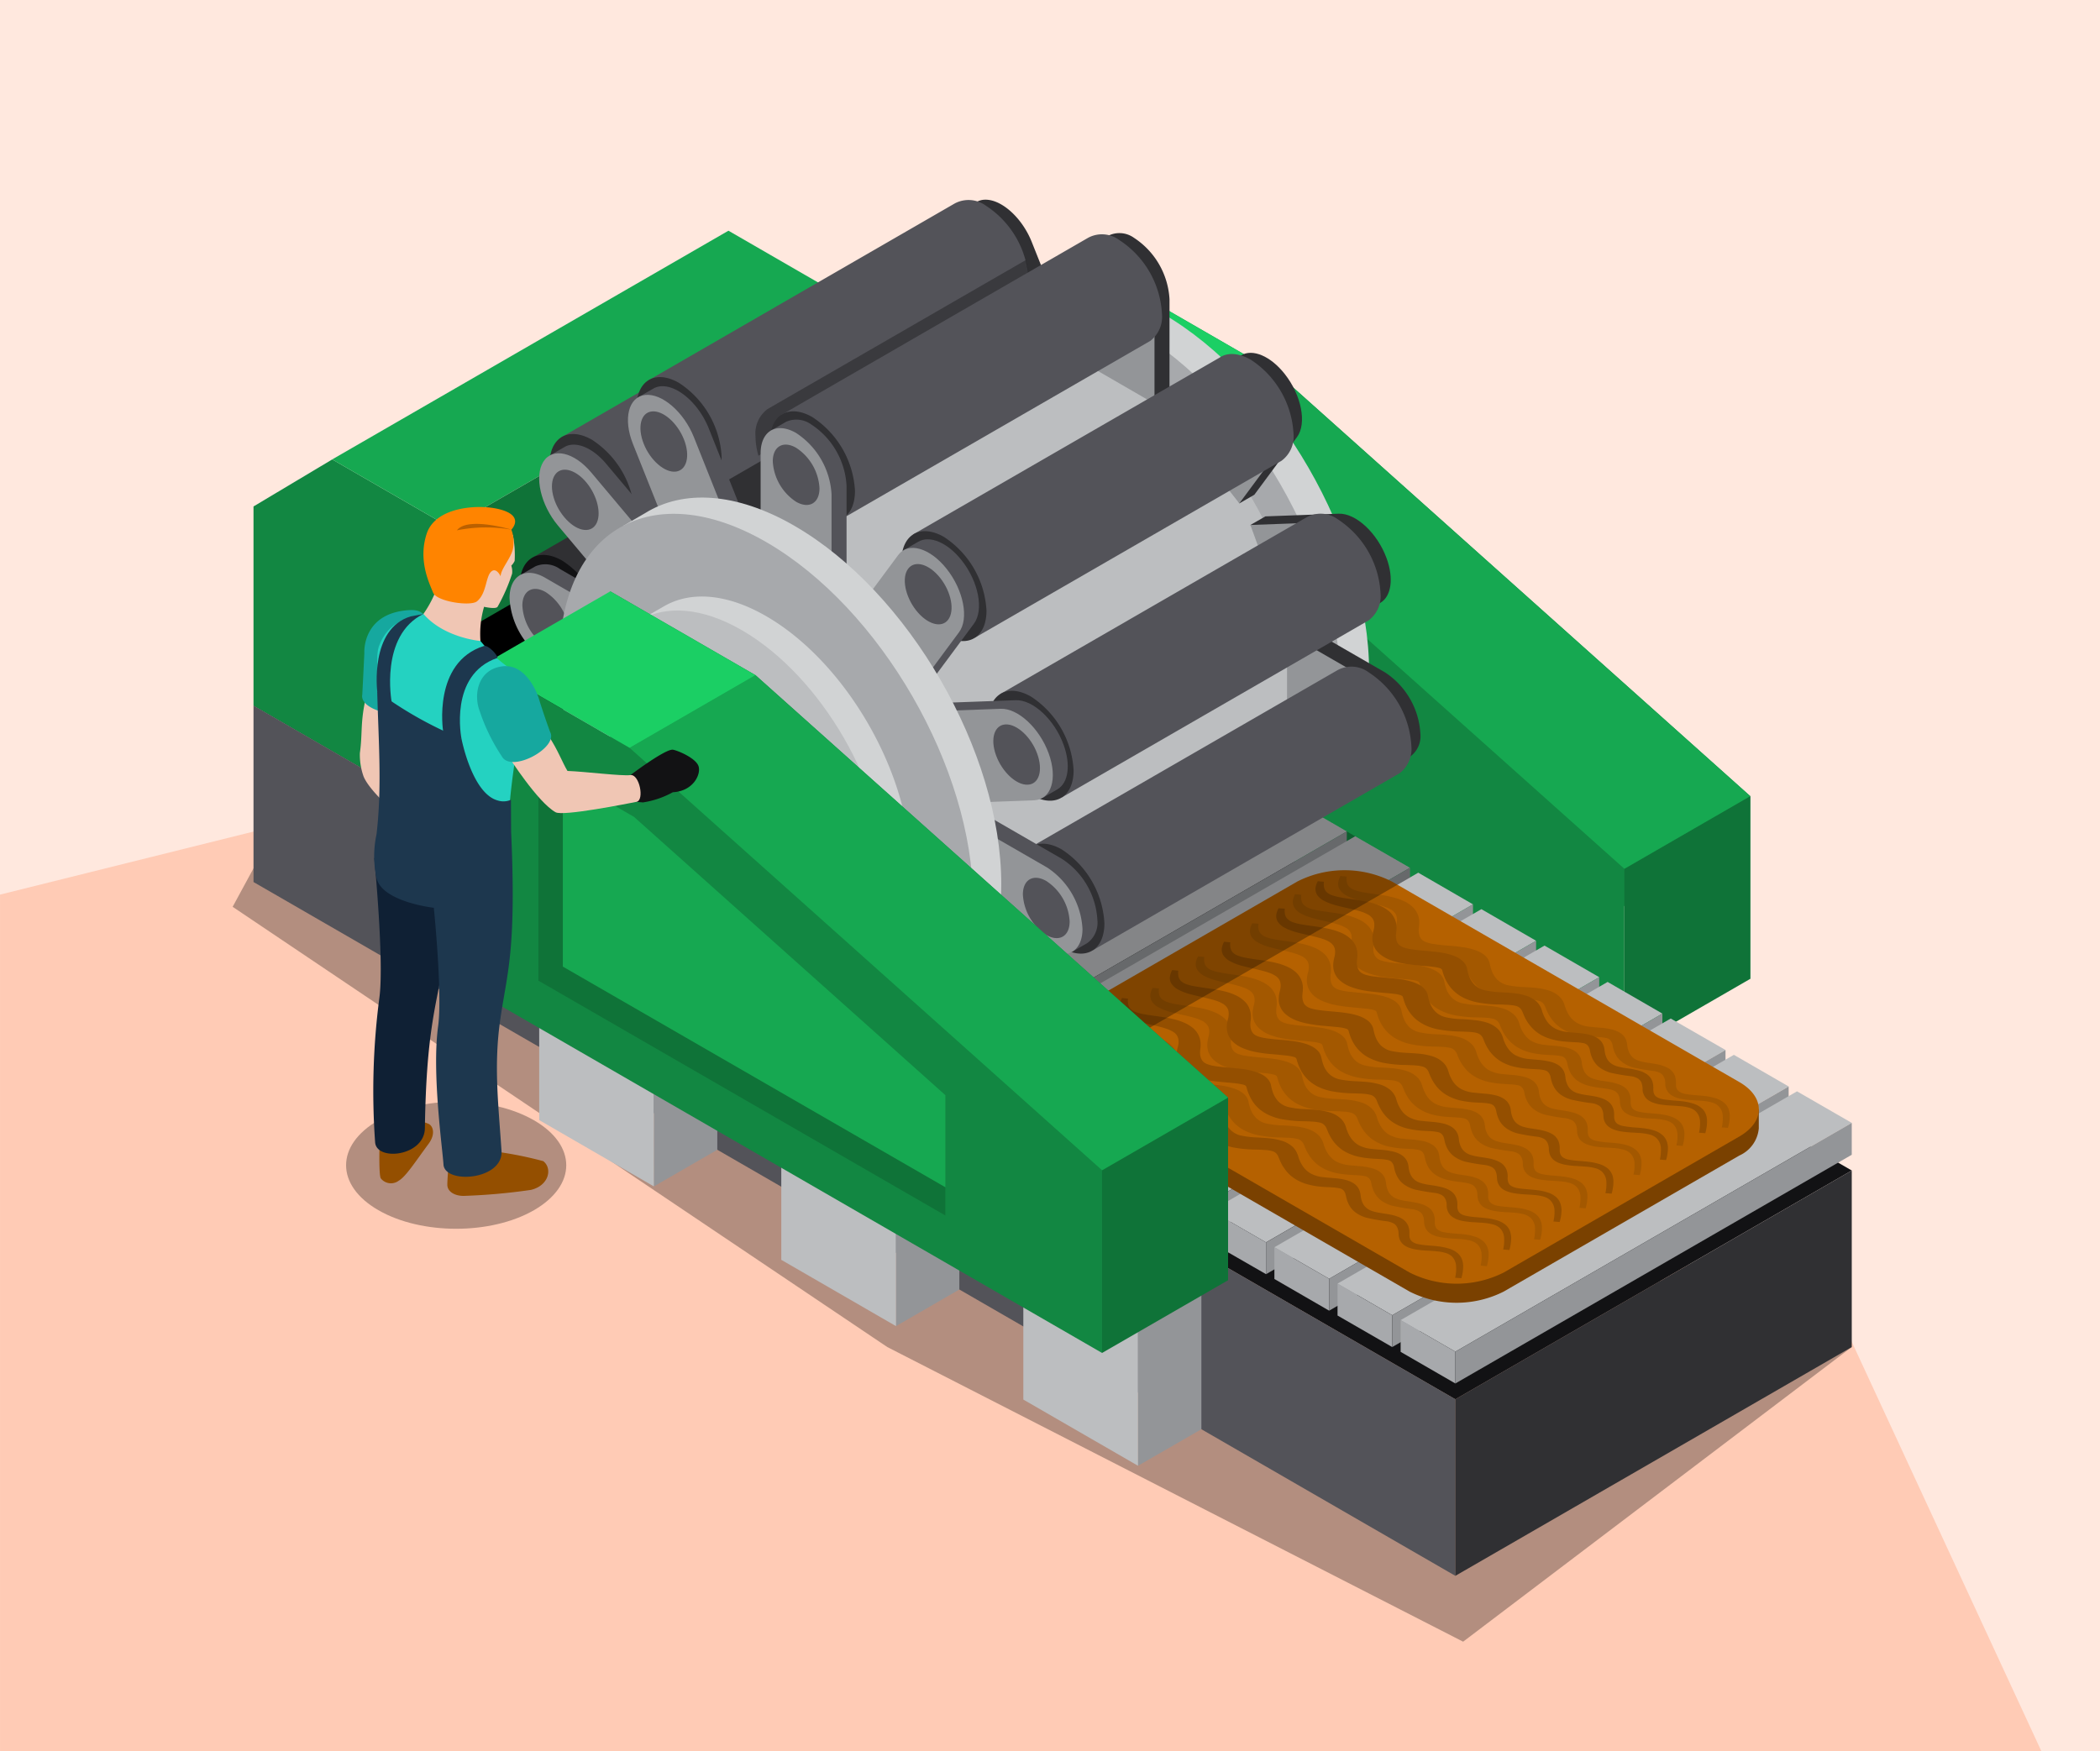 <svg xmlns="http://www.w3.org/2000/svg" width="235" height="196" viewBox="0 0 235 196">
  <g id="Grupo_57915" data-name="Grupo 57915" transform="translate(-2043.533 283.326)">
    <rect id="Rectángulo_5479" data-name="Rectángulo 5479" width="235" height="196" transform="translate(2043.533 -283.326)" fill="#ffe8de"/>
    <path id="Trazado_105505" data-name="Trazado 105505" d="M2091.453-195.114l-47.919,11.923v95.865h228.434l-22.187-47.91Z" fill="#ffcbb5"/>
    <path id="Trazado_105506" data-name="Trazado 105506" d="M2075.536-190.971l-5.969,11.008,73.258,49.276,64.439,32.979,43.49-32.979Z" transform="translate(0 -1.864)" opacity="0.3"/>
    <g id="Grupo_57914" data-name="Grupo 57914" transform="translate(2071.901 -260.975)">
      <g id="Grupo_57912" data-name="Grupo 57912" transform="translate(0 0)">
        <g id="Grupo_57858" data-name="Grupo 57858" transform="translate(0 31.007)">
          <path id="Trazado_105507" data-name="Trazado 105507" d="M2250.818-151.464l-44.36,25.607-134.493-77.656,44.351-25.608Z" transform="translate(-2071.965 229.121)" fill="#121214"/>
          <path id="Trazado_105508" data-name="Trazado 105508" d="M2071.965-183.053v-19.759l134.493,77.656v19.762Z" transform="translate(-2071.965 228.42)" fill="#535359"/>
          <path id="Trazado_105509" data-name="Trazado 105509" d="M2210.135-103.971v-19.762l44.36-25.607v19.761Z" transform="translate(-2075.642 226.997)" fill="#303033"/>
        </g>
        <g id="Grupo_57859" data-name="Grupo 57859" transform="translate(84.275 10.097)">
          <path id="Trazado_105510" data-name="Trazado 105510" d="M2242.148-173.487,2173.027-213.4v-37.2l16.252,9.381,52.869,47.281Z" transform="translate(-2158.93 250.603)" fill="#128742"/>
          <path id="Trazado_105511" data-name="Trazado 105511" d="M2227.675-165.131l-69.13-39.907v-37.208l16.257,9.386,52.874,47.276Z" transform="translate(-2158.544 250.38)" fill="#128742"/>
          <path id="Trazado_105512" data-name="Trazado 105512" d="M2243.653-171.937l-14.088,8.133v-20.453l14.088-8.134Z" transform="translate(-2160.435 249.053)" fill="#0f7338"/>
          <path id="Trazado_105513" data-name="Trazado 105513" d="M2242.208-193.684l-14.088,8.134-52.874-47.276,14.093-8.139Z" transform="translate(-2158.989 250.346)" fill="#16a851"/>
          <path id="Trazado_105514" data-name="Trazado 105514" d="M2174.8-233.083l14.093-8.139-16.252-9.381-14.1,8.134Z" transform="translate(-2158.544 250.603)" fill="#1bcf64"/>
        </g>
        <g id="Grupo_57872" data-name="Grupo 57872" transform="translate(49.639 54.343)">
          <g id="Grupo_57860" data-name="Grupo 57860" transform="translate(8.088 4.671)">
            <path id="Trazado_105515" data-name="Trazado 105515" d="M2181.752-196.8,2137.4-171.2l-6.129-3.543,44.359-25.607Z" transform="translate(-2131.271 200.348)" fill="#bcbec0"/>
            <path id="Trazado_105516" data-name="Trazado 105516" d="M2131.271-170.481v-3.56l6.129,3.543,0,3.558Z" transform="translate(-2131.271 199.647)" fill="#a7a9ac"/>
            <path id="Trazado_105517" data-name="Trazado 105517" d="M2137.572-167.543l0-3.558,44.352-25.606v3.557Z" transform="translate(-2131.438 200.251)" fill="#939598"/>
          </g>
          <g id="Grupo_57861" data-name="Grupo 57861" transform="translate(15.155 8.757)">
            <path id="Trazado_105518" data-name="Trazado 105518" d="M2189.018-192.622l-44.357,25.612-6.129-3.545,44.357-25.595Z" transform="translate(-2138.531 196.15)" fill="#bcbec0"/>
            <path id="Trazado_105519" data-name="Trazado 105519" d="M2138.531-166.286v-3.568l6.129,3.545v3.558Z" transform="translate(-2138.531 195.45)" fill="#a7a9ac"/>
            <path id="Trazado_105520" data-name="Trazado 105520" d="M2144.828-163.356v-3.558l44.357-25.612v3.57Z" transform="translate(-2138.699 196.053)" fill="#939598"/>
          </g>
          <g id="Grupo_57862" data-name="Grupo 57862" transform="translate(22.222 12.827)">
            <path id="Trazado_105521" data-name="Trazado 105521" d="M2196.274-188.422l-44.357,25.605-6.125-3.542,44.351-25.609Z" transform="translate(-2145.792 191.968)" fill="#bcbec0"/>
            <path id="Trazado_105522" data-name="Trazado 105522" d="M2145.792-162.1v-3.56l6.125,3.542v3.555Z" transform="translate(-2145.792 191.268)" fill="#a7a9ac"/>
            <path id="Trazado_105523" data-name="Trazado 105523" d="M2152.084-159.165v-3.555l44.357-25.605v3.558Z" transform="translate(-2145.959 191.871)" fill="#939598"/>
          </g>
          <g id="Grupo_57863" data-name="Grupo 57863" transform="translate(29.285 16.913)">
            <path id="Trazado_105524" data-name="Trazado 105524" d="M2203.529-184.242l-44.353,25.611-6.128-3.54,44.351-25.6Z" transform="translate(-2153.048 187.771)" fill="#bcbec0"/>
            <path id="Trazado_105525" data-name="Trazado 105525" d="M2153.048-157.91v-3.561l6.128,3.54v3.559Z" transform="translate(-2153.048 187.071)" fill="#a7a9ac"/>
            <path id="Trazado_105526" data-name="Trazado 105526" d="M2159.343-154.976v-3.559l44.353-25.611v3.569Z" transform="translate(-2153.215 187.674)" fill="#939598"/>
          </g>
          <g id="Grupo_57864" data-name="Grupo 57864" transform="translate(36.346 20.987)">
            <path id="Trazado_105527" data-name="Trazado 105527" d="M2210.783-180.043l-44.356,25.6-6.125-3.538,44.357-25.606Z" transform="translate(-2160.302 183.586)" fill="#bcbec0"/>
            <path id="Trazado_105528" data-name="Trazado 105528" d="M2160.3-153.722v-3.557l6.125,3.538v3.562Z" transform="translate(-2160.302 182.885)" fill="#a7a9ac"/>
            <path id="Trazado_105529" data-name="Trazado 105529" d="M2166.594-150.783v-3.562l44.356-25.6v3.558Z" transform="translate(-2160.469 183.489)" fill="#939598"/>
          </g>
          <g id="Grupo_57865" data-name="Grupo 57865" transform="translate(43.412 25.068)">
            <path id="Trazado_105530" data-name="Trazado 105530" d="M2218.037-175.855l-44.352,25.6-6.125-3.538,44.357-25.6Z" transform="translate(-2167.561 179.393)" fill="#bcbec0"/>
            <path id="Trazado_105531" data-name="Trazado 105531" d="M2167.561-149.529v-3.562l6.125,3.538v3.562Z" transform="translate(-2167.561 178.692)" fill="#a7a9ac"/>
            <path id="Trazado_105532" data-name="Trazado 105532" d="M2173.853-146.595v-3.562l44.352-25.6v3.552Z" transform="translate(-2167.728 179.296)" fill="#939598"/>
          </g>
          <g id="Grupo_57866" data-name="Grupo 57866" transform="translate(50.475 29.145)">
            <path id="Trazado_105533" data-name="Trazado 105533" d="M2225.294-171.666l-44.35,25.6-6.128-3.536,44.356-25.6Z" transform="translate(-2174.816 175.204)" fill="#bcbec0"/>
            <path id="Trazado_105534" data-name="Trazado 105534" d="M2174.816-145.34V-148.9l6.128,3.536v3.567Z" transform="translate(-2174.816 174.503)" fill="#a7a9ac"/>
            <path id="Trazado_105535" data-name="Trazado 105535" d="M2181.112-142.4v-3.567l44.35-25.6v3.563Z" transform="translate(-2174.984 175.107)" fill="#939598"/>
          </g>
          <g id="Grupo_57867" data-name="Grupo 57867" transform="translate(57.536 33.215)">
            <path id="Trazado_105536" data-name="Trazado 105536" d="M2232.559-167.478,2188.2-141.873l-6.134-3.54,44.362-25.61Z" transform="translate(-2182.071 171.022)" fill="#bcbec0"/>
            <path id="Trazado_105537" data-name="Trazado 105537" d="M2182.071-141.143v-3.569l6.134,3.54v3.56Z" transform="translate(-2182.071 170.322)" fill="#a7a9ac"/>
            <path id="Trazado_105538" data-name="Trazado 105538" d="M2188.373-138.215v-3.56l44.354-25.605v3.56Z" transform="translate(-2182.239 170.925)" fill="#939598"/>
          </g>
          <g id="Grupo_57868" data-name="Grupo 57868" transform="translate(64.605 37.304)">
            <path id="Trazado_105539" data-name="Trazado 105539" d="M2239.814-163.293l-44.353,25.607-6.128-3.531,44.351-25.6Z" transform="translate(-2189.333 166.822)" fill="#bcbec0"/>
            <path id="Trazado_105540" data-name="Trazado 105540" d="M2189.333-136.961v-3.556l6.128,3.531v3.571Z" transform="translate(-2189.333 166.122)" fill="#a7a9ac"/>
            <path id="Trazado_105541" data-name="Trazado 105541" d="M2195.628-134.019v-3.571l44.353-25.607v3.568Z" transform="translate(-2189.5 166.725)" fill="#939598"/>
          </g>
          <g id="Grupo_57869" data-name="Grupo 57869" transform="translate(71.67 41.378)">
            <path id="Trazado_105542" data-name="Trazado 105542" d="M2247.074-159.1l-44.362,25.605-6.12-3.54,44.353-25.605Z" transform="translate(-2196.592 162.637)" fill="#bcbec0"/>
            <path id="Trazado_105543" data-name="Trazado 105543" d="M2196.592-132.761v-3.57l6.12,3.54v3.559Z" transform="translate(-2196.592 161.936)" fill="#a7a9ac"/>
            <path id="Trazado_105544" data-name="Trazado 105544" d="M2202.879-129.836V-133.4L2247.241-159v3.561Z" transform="translate(-2196.759 162.54)" fill="#939598"/>
          </g>
          <g id="Grupo_57870" data-name="Grupo 57870" transform="translate(78.731 45.459)">
            <path id="Trazado_105545" data-name="Trazado 105545" d="M2254.328-154.912l-44.36,25.607-6.122-3.531,44.356-25.608Z" transform="translate(-2203.846 158.444)" fill="#bcbec0"/>
            <path id="Trazado_105546" data-name="Trazado 105546" d="M2203.846-128.582v-3.554l6.122,3.531v3.561Z" transform="translate(-2203.846 157.743)" fill="#a7a9ac"/>
            <path id="Trazado_105547" data-name="Trazado 105547" d="M2210.135-125.647v-3.561l44.36-25.607v3.568Z" transform="translate(-2204.013 158.347)" fill="#939598"/>
          </g>
          <g id="Grupo_57871" data-name="Grupo 57871" transform="translate(38.649 20.708)">
            <path id="Trazado_105548" data-name="Trazado 105548" d="M2242-156.9a5.231,5.231,0,0,0-1.339-1.06l-38.91-22.465a11.7,11.7,0,0,0-10.545,0l-26.359,15.219a5.773,5.773,0,0,0-1.182.89h-1v2.152h0a3.7,3.7,0,0,0,2.177,3.049l38.907,22.465a11.7,11.7,0,0,0,10.535,0l26.372-15.229a3.692,3.692,0,0,0,2.173-3.037v-2.131Z" transform="translate(-2162.667 183.814)" fill="#7a4100"/>
            <path id="Trazado_105549" data-name="Trazado 105549" d="M2240.658-160.155c2.9,1.678,2.9,4.411,0,6.087l-26.372,15.228a11.719,11.719,0,0,1-10.535,0L2164.844-161.3c-2.9-1.676-2.9-4.417,0-6.094l26.359-15.221a11.7,11.7,0,0,1,10.545,0Z" transform="translate(-2162.667 183.872)" fill="#b56100"/>
            <path id="Trazado_105550" data-name="Trazado 105550" d="M2190.506-179.446a1.784,1.784,0,0,0,.018.621.971.971,0,0,0,.273.519,1.721,1.721,0,0,0,.579.36,5.376,5.376,0,0,0,.86.227c.654.128,1.4.21,2.175.335.4.061.8.137,1.21.237a7.254,7.254,0,0,1,1.227.414,3.734,3.734,0,0,1,1.025.665,2.4,2.4,0,0,1,.569.806,2.322,2.322,0,0,1,.177.8,1.721,1.721,0,0,1,0,.388c0,.062-.009.125-.018.186l-.018.173c0,.087-.019.191-.019.281s.011.193.019.278a1.439,1.439,0,0,0,.144.492.99.99,0,0,0,.293.356,1.674,1.674,0,0,0,.438.231,5.8,5.8,0,0,0,.7.172c.276.046.6.082.94.111s.712.068,1.106.107.807.068,1.259.134a8.44,8.44,0,0,1,1.468.348,4.141,4.141,0,0,1,.753.359,2.135,2.135,0,0,1,.543.5,1.416,1.416,0,0,1,.261.518l.073.339a4.8,4.8,0,0,0,.183.589,2.676,2.676,0,0,0,.644,1.01,2.391,2.391,0,0,0,1.112.589,9.147,9.147,0,0,0,1.886.218c.38.025.791.043,1.239.1a6.948,6.948,0,0,1,1.452.271,3.232,3.232,0,0,1,1.241.7,2.086,2.086,0,0,1,.529.821l.038.093.022.086.048.15a2.022,2.022,0,0,0,.113.3,3.674,3.674,0,0,0,.286.571,2.735,2.735,0,0,0,.923.928,3.971,3.971,0,0,0,1.551.441c.315.04.685.064,1.093.1a7.918,7.918,0,0,1,1.368.224,2.994,2.994,0,0,1,.7.283,1.905,1.905,0,0,1,.5.4,1.621,1.621,0,0,1,.379.811,2.164,2.164,0,0,1,.046.335c.018.1.037.2.063.309a2.5,2.5,0,0,0,.228.565,1.6,1.6,0,0,0,.4.464,2.043,2.043,0,0,0,.642.33,7.245,7.245,0,0,0,.918.2c.354.055.744.105,1.17.191a6.434,6.434,0,0,1,.633.177,2.727,2.727,0,0,1,.591.282,1.58,1.58,0,0,1,.65.752,1.858,1.858,0,0,1,.146.736v.329a.913.913,0,0,0,.045.289.813.813,0,0,0,.3.46,1.6,1.6,0,0,0,.688.264c.3.063.659.1,1.029.144.374.026.768.048,1.168.1a6.153,6.153,0,0,1,1.221.247,2.6,2.6,0,0,1,.988.549,1.754,1.754,0,0,1,.461.7,2.26,2.26,0,0,1,.12.707,4.663,4.663,0,0,1-.207,1.365l-.692-.062a4.74,4.74,0,0,0,.113-1.291,1.676,1.676,0,0,0-.535-1.15,1.913,1.913,0,0,0-.688-.349,6.338,6.338,0,0,0-.959-.165c-.355-.029-.727-.048-1.125-.072s-.8-.057-1.222-.132a4.246,4.246,0,0,1-.648-.167,2.228,2.228,0,0,1-.573-.281,1.481,1.481,0,0,1-.592-.751,1.552,1.552,0,0,1-.081-.379l-.009-.1-.009-.083v-.152a1.681,1.681,0,0,0-.155-.58.908.908,0,0,0-.4-.421,2.082,2.082,0,0,0-.713-.233,20.573,20.573,0,0,1-2.305-.4,3.842,3.842,0,0,1-1.142-.514,2.657,2.657,0,0,1-.688-.7,3.038,3.038,0,0,1-.349-.719,2.536,2.536,0,0,1-.1-.36c-.033-.13-.044-.226-.07-.32a1.156,1.156,0,0,0-.253-.464.874.874,0,0,0-.443-.224,5.772,5.772,0,0,0-.869-.1c-.35-.02-.754-.039-1.179-.075a9.423,9.423,0,0,1-1.335-.215,5.455,5.455,0,0,1-1.237-.459,4.316,4.316,0,0,1-.907-.637,4.409,4.409,0,0,1-.606-.679,4.512,4.512,0,0,1-.412-.7,2.332,2.332,0,0,1-.154-.341l-.132-.318a1.218,1.218,0,0,0-.294-.421,1.124,1.124,0,0,0-.416-.216,4.337,4.337,0,0,0-.744-.114c-.312-.019-.671-.034-1.057-.043a15.311,15.311,0,0,1-2.63-.262,6.173,6.173,0,0,1-1.347-.453,5.1,5.1,0,0,1-1.019-.649,4.369,4.369,0,0,1-1.1-1.445,4.472,4.472,0,0,1-.273-.722l-.056-.176a.683.683,0,0,0-.042-.142.374.374,0,0,0-.065-.118.2.2,0,0,0-.087-.049.485.485,0,0,0-.146-.066,3.226,3.226,0,0,0-.668-.136c-.3-.034-.646-.073-1.007-.1s-.761-.074-1.178-.118-.842-.094-1.3-.181a7.559,7.559,0,0,1-1.381-.387,3.9,3.9,0,0,1-1.2-.7,2.233,2.233,0,0,1-.616-.867,2.227,2.227,0,0,1-.154-.82,3.069,3.069,0,0,1,.026-.393,3.015,3.015,0,0,1,.068-.373l.041-.167c.01-.048.021-.091.032-.145a2.2,2.2,0,0,0,.039-.277,1.563,1.563,0,0,0-.03-.523,1.1,1.1,0,0,0-.221-.437,1.548,1.548,0,0,0-.442-.364,3.689,3.689,0,0,0-.708-.307c-.278-.1-.6-.171-.93-.258-.666-.167-1.42-.309-2.188-.536a5.9,5.9,0,0,1-1.116-.448,2.043,2.043,0,0,1-.788-.7,1.214,1.214,0,0,1-.146-.787,1.991,1.991,0,0,1,.255-.7Z" transform="translate(-2163.383 183.756)" fill="#944f00"/>
            <path id="Trazado_105551" data-name="Trazado 105551" d="M2195-182.545a2.04,2.04,0,0,0,.013.618,1.135,1.135,0,0,0,.276.529,1.651,1.651,0,0,0,.584.35,5.637,5.637,0,0,0,.861.231c.644.129,1.394.217,2.174.336q.59.091,1.212.236a6.621,6.621,0,0,1,1.222.415,4.063,4.063,0,0,1,1.032.663,2.472,2.472,0,0,1,.559.812,2.279,2.279,0,0,1,.184.8,3.35,3.35,0,0,1,0,.383,1.691,1.691,0,0,1-.022.189l-.013.167a2.28,2.28,0,0,0-.023.29,1.3,1.3,0,0,0,.023.274,1.374,1.374,0,0,0,.135.493,1,1,0,0,0,.292.348,1.57,1.57,0,0,0,.443.233,4.587,4.587,0,0,0,.695.166c.282.051.6.089.942.128s.717.056,1.108.1.81.074,1.259.14a7.658,7.658,0,0,1,1.473.348,3.916,3.916,0,0,1,.748.357,2.094,2.094,0,0,1,.546.494,1.447,1.447,0,0,1,.269.514l.073.347a4.019,4.019,0,0,0,.176.582,2.679,2.679,0,0,0,.643,1.015,2.418,2.418,0,0,0,1.111.587,10.686,10.686,0,0,0,1.888.229c.382.018.788.042,1.24.086a6.9,6.9,0,0,1,1.461.281,3.1,3.1,0,0,1,1.231.688,2.228,2.228,0,0,1,.532.824l.03.1.025.078.049.157c.036.1.07.2.116.3a4.258,4.258,0,0,0,.29.572,2.6,2.6,0,0,0,.923.917,3.867,3.867,0,0,0,1.543.447c.324.039.688.067,1.092.1a8.171,8.171,0,0,1,1.365.215,3.272,3.272,0,0,1,.711.286,2.093,2.093,0,0,1,.5.4,1.765,1.765,0,0,1,.381.807c.022.128.029.25.051.346a2.3,2.3,0,0,0,.053.3,2.583,2.583,0,0,0,.223.571,1.687,1.687,0,0,0,.416.468,2.051,2.051,0,0,0,.637.322,6.377,6.377,0,0,0,.923.2c.347.057.742.1,1.16.2a4.959,4.959,0,0,1,.637.171,2.81,2.81,0,0,1,.585.281,1.675,1.675,0,0,1,.66.753,1.9,1.9,0,0,1,.142.742.694.694,0,0,1,0,.18v.147a1.5,1.5,0,0,0,.04.285.8.8,0,0,0,.3.462,1.859,1.859,0,0,0,.692.275c.3.06.659.092,1.024.128s.766.06,1.173.106a6.209,6.209,0,0,1,1.22.256,2.461,2.461,0,0,1,.985.542,1.679,1.679,0,0,1,.463.7,2.346,2.346,0,0,1,.118.708,4.673,4.673,0,0,1-.2,1.366l-.7-.055a4.405,4.405,0,0,0,.109-1.3,1.625,1.625,0,0,0-.53-1.143,1.8,1.8,0,0,0-.692-.355,4.569,4.569,0,0,0-.959-.164c-.349-.037-.73-.056-1.117-.079a11.919,11.919,0,0,1-1.234-.129,3.7,3.7,0,0,1-.641-.169,2.128,2.128,0,0,1-.582-.282,1.436,1.436,0,0,1-.578-.75,1.276,1.276,0,0,1-.092-.374l0-.09,0-.1a.815.815,0,0,0-.01-.15,1.732,1.732,0,0,0-.144-.574,1.021,1.021,0,0,0-.4-.425,2.2,2.2,0,0,0-.716-.233,21.79,21.79,0,0,1-2.309-.393,3.911,3.911,0,0,1-1.133-.523,2.512,2.512,0,0,1-.689-.7,3.1,3.1,0,0,1-.351-.716c-.041-.126-.074-.238-.1-.354s-.042-.236-.067-.33a1.074,1.074,0,0,0-.254-.465.821.821,0,0,0-.435-.22,5.081,5.081,0,0,0-.871-.1c-.35-.024-.75-.038-1.187-.081a7.372,7.372,0,0,1-1.332-.215,5.4,5.4,0,0,1-1.241-.46,4.237,4.237,0,0,1-.9-.631,4.579,4.579,0,0,1-.605-.684,4.1,4.1,0,0,1-.416-.694c-.059-.123-.109-.235-.16-.35l-.131-.319a1.272,1.272,0,0,0-.29-.421,1.146,1.146,0,0,0-.423-.215,4.061,4.061,0,0,0-.738-.109c-.31-.025-.671-.036-1.053-.051a13.659,13.659,0,0,1-2.633-.258,6.679,6.679,0,0,1-1.346-.446,4.646,4.646,0,0,1-1.014-.654,4.271,4.271,0,0,1-1.1-1.444,6.01,6.01,0,0,1-.282-.717l-.054-.186a.6.6,0,0,0-.035-.133.29.29,0,0,0-.072-.116.482.482,0,0,0-.087-.066.954.954,0,0,0-.145-.06,4.7,4.7,0,0,0-.676-.132c-.288-.038-.633-.076-1-.1s-.763-.062-1.174-.11a12.091,12.091,0,0,1-1.3-.189,7.742,7.742,0,0,1-1.385-.38,3.828,3.828,0,0,1-1.2-.707,2.289,2.289,0,0,1-.62-.859,2.333,2.333,0,0,1-.159-.834,3.686,3.686,0,0,1,.026-.385,2.33,2.33,0,0,1,.074-.377l.041-.165c.013-.048.022-.1.031-.139a2.227,2.227,0,0,0,.04-.279,1.75,1.75,0,0,0-.031-.529,1.11,1.11,0,0,0-.223-.44,1.55,1.55,0,0,0-.44-.36,4.077,4.077,0,0,0-.706-.306c-.278-.1-.6-.175-.932-.264-.67-.166-1.422-.3-2.187-.535a5.551,5.551,0,0,1-1.121-.449,1.985,1.985,0,0,1-.786-.7,1.29,1.29,0,0,1-.146-.779,2.162,2.162,0,0,1,.254-.7Z" transform="translate(-2163.502 183.839)" fill="#944f00"/>
            <path id="Trazado_105552" data-name="Trazado 105552" d="M2184.238-175.58a1.764,1.764,0,0,0,.018.622,1.029,1.029,0,0,0,.279.527,1.528,1.528,0,0,0,.578.348,4.934,4.934,0,0,0,.861.231c.642.128,1.387.214,2.175.336.393.062.8.138,1.214.241a6.484,6.484,0,0,1,1.221.415,3.6,3.6,0,0,1,1.018.657,2.389,2.389,0,0,1,.568.812,2.262,2.262,0,0,1,.186.8,3.434,3.434,0,0,1-.007.39c0,.061-.007.129-.015.192l-.022.173c0,.087-.014.179-.014.277a1.294,1.294,0,0,0,.014.275,1.86,1.86,0,0,0,.138.494,1,1,0,0,0,.3.351,1.416,1.416,0,0,0,.436.229,4.292,4.292,0,0,0,.7.17c.279.048.6.086.942.124s.71.065,1.1.1.818.076,1.261.145a7.519,7.519,0,0,1,1.47.344,3.636,3.636,0,0,1,.75.364,2.03,2.03,0,0,1,.553.489,1.671,1.671,0,0,1,.26.528l.076.334a3.725,3.725,0,0,0,.176.583,2.672,2.672,0,0,0,.636,1.015,2.545,2.545,0,0,0,1.116.593,11.28,11.28,0,0,0,1.885.22c.382.024.8.043,1.247.087a7.285,7.285,0,0,1,1.453.28,3.068,3.068,0,0,1,1.232.693,2.11,2.11,0,0,1,.538.821l.031.1.025.077.049.157c.031.1.071.2.108.3a4.659,4.659,0,0,0,.29.574,2.72,2.72,0,0,0,.927.922,3.749,3.749,0,0,0,1.537.438c.336.043.7.067,1.106.108a7.677,7.677,0,0,1,1.362.214,3.141,3.141,0,0,1,.709.285,2.161,2.161,0,0,1,.5.4,1.752,1.752,0,0,1,.381.8c.025.126.025.252.047.341a1.658,1.658,0,0,0,.062.3,1.976,1.976,0,0,0,.223.567,1.55,1.55,0,0,0,.412.47,2.129,2.129,0,0,0,.627.319,5.517,5.517,0,0,0,.925.2c.356.06.748.11,1.165.2a5.193,5.193,0,0,1,.643.175,3,3,0,0,1,.589.278,1.7,1.7,0,0,1,.652.752,2.126,2.126,0,0,1,.146.744v.327a1.216,1.216,0,0,0,.04.285.793.793,0,0,0,.3.463,1.713,1.713,0,0,0,.691.271,9.144,9.144,0,0,0,1.03.131c.368.027.757.061,1.172.108a6.479,6.479,0,0,1,1.208.252,2.724,2.724,0,0,1,.993.54,1.917,1.917,0,0,1,.462.7,2.554,2.554,0,0,1,.116.707,4.776,4.776,0,0,1-.2,1.364l-.7-.053a4.463,4.463,0,0,0,.109-1.293,1.637,1.637,0,0,0-.525-1.147,1.805,1.805,0,0,0-.7-.35,4.6,4.6,0,0,0-.958-.165c-.351-.039-.725-.056-1.116-.082a9.562,9.562,0,0,1-1.231-.13,3.685,3.685,0,0,1-.643-.167,1.943,1.943,0,0,1-.581-.282,1.424,1.424,0,0,1-.582-.745,1.711,1.711,0,0,1-.084-.379l-.014-.092v-.092c0-.05,0-.1-.01-.151a1.63,1.63,0,0,0-.149-.577,1.056,1.056,0,0,0-.389-.428,2.277,2.277,0,0,0-.725-.233,21.63,21.63,0,0,1-2.307-.393,3.848,3.848,0,0,1-1.131-.524,2.621,2.621,0,0,1-.693-.691,2.819,2.819,0,0,1-.347-.725,3.549,3.549,0,0,1-.1-.352c-.028-.13-.044-.235-.072-.321a.984.984,0,0,0-.253-.473.893.893,0,0,0-.437-.22,6.021,6.021,0,0,0-.864-.1c-.353-.018-.762-.033-1.19-.072a10.6,10.6,0,0,1-1.336-.211,6.164,6.164,0,0,1-1.232-.471,4.381,4.381,0,0,1-.908-.631,4.124,4.124,0,0,1-.6-.683,5.152,5.152,0,0,1-.415-.7c-.058-.116-.108-.232-.158-.344l-.132-.324a1.138,1.138,0,0,0-.292-.419.971.971,0,0,0-.419-.21,3.607,3.607,0,0,0-.738-.118c-.3-.025-.667-.032-1.057-.049a14,14,0,0,1-2.631-.26,6.17,6.17,0,0,1-1.336-.449,4.224,4.224,0,0,1-1.024-.649,4.282,4.282,0,0,1-1.1-1.445,5.568,5.568,0,0,1-.28-.719l-.055-.185c-.013-.048-.035-.123-.035-.136a.279.279,0,0,0-.073-.114.279.279,0,0,0-.087-.063.65.65,0,0,0-.138-.056,4.172,4.172,0,0,0-.675-.138c-.3-.036-.64-.065-1.013-.1s-.756-.064-1.173-.107-.847-.105-1.3-.19a7.6,7.6,0,0,1-1.391-.377,4.16,4.16,0,0,1-1.192-.7,2.278,2.278,0,0,1-.62-.869,2.171,2.171,0,0,1-.15-.831c0-.125.012-.254.02-.379s.046-.252.072-.386l.039-.163c.014-.045.022-.1.034-.138.022-.1.03-.193.043-.284a1.789,1.789,0,0,0-.034-.52,1.113,1.113,0,0,0-.218-.44,1.566,1.566,0,0,0-.443-.357,3.817,3.817,0,0,0-.711-.314c-.279-.089-.594-.175-.93-.255-.67-.174-1.419-.314-2.184-.531a6.053,6.053,0,0,1-1.121-.452,2.06,2.06,0,0,1-.789-.706,1.287,1.287,0,0,1-.146-.778,2.315,2.315,0,0,1,.252-.706Z" transform="translate(-2163.215 183.653)" fill="#944f00"/>
            <path id="Trazado_105553" data-name="Trazado 105553" d="M2187.47-177.717a1.8,1.8,0,0,0,.012.621,1.051,1.051,0,0,0,.281.523,1.513,1.513,0,0,0,.578.358,5.44,5.44,0,0,0,.864.229c.65.132,1.389.206,2.171.33.4.062.8.141,1.216.238a8.353,8.353,0,0,1,1.223.412,3.838,3.838,0,0,1,1.023.667,2.348,2.348,0,0,1,.562.8,2.333,2.333,0,0,1,.181.81,2.736,2.736,0,0,1,0,.38,1.417,1.417,0,0,1-.018.19l-.021.17c-.006.09-.014.19-.014.279a2.7,2.7,0,0,0,.014.279,1.529,1.529,0,0,0,.146.5.973.973,0,0,0,.283.35,1.772,1.772,0,0,0,.445.232,5.221,5.221,0,0,0,.7.172c.276.048.6.085.937.11.347.043.717.071,1.108.109s.813.073,1.261.146a7.32,7.32,0,0,1,1.473.341,3.915,3.915,0,0,1,.75.357,2.052,2.052,0,0,1,.545.494,1.37,1.37,0,0,1,.256.518l.08.338a3.417,3.417,0,0,0,.183.592,2.723,2.723,0,0,0,.633,1.015,2.438,2.438,0,0,0,1.116.581,10,10,0,0,0,1.884.23c.384.019.8.031,1.25.085a7.361,7.361,0,0,1,1.447.274,3.2,3.2,0,0,1,1.244.7,2.088,2.088,0,0,1,.53.822l.031.1.028.083.045.148a2.528,2.528,0,0,0,.114.3,3.228,3.228,0,0,0,.288.569,2.694,2.694,0,0,0,.931.93,3.8,3.8,0,0,0,1.532.442c.329.043.69.065,1.1.1a8.5,8.5,0,0,1,1.366.222,3.268,3.268,0,0,1,.714.286,2.16,2.16,0,0,1,.49.393,1.7,1.7,0,0,1,.383.811c.026.128.035.246.046.345s.036.2.058.3a2.069,2.069,0,0,0,.233.561,1.662,1.662,0,0,0,.409.476,2.2,2.2,0,0,0,.635.321,6.112,6.112,0,0,0,.923.2c.352.059.742.105,1.156.2a4.851,4.851,0,0,1,.64.171,2.737,2.737,0,0,1,.593.284,1.709,1.709,0,0,1,.657.75,1.968,1.968,0,0,1,.141.734,1.229,1.229,0,0,1,0,.18v.152a1.374,1.374,0,0,0,.036.287.853.853,0,0,0,.309.464,1.671,1.671,0,0,0,.69.261,9.45,9.45,0,0,0,1.031.143c.374.029.761.059,1.165.1a6.712,6.712,0,0,1,1.219.247,2.649,2.649,0,0,1,.986.551,1.629,1.629,0,0,1,.46.7,2.208,2.208,0,0,1,.119.709,4.731,4.731,0,0,1-.2,1.365l-.7-.064a4.312,4.312,0,0,0,.113-1.291,1.61,1.61,0,0,0-.531-1.145,1.8,1.8,0,0,0-.693-.348,5.215,5.215,0,0,0-.957-.172c-.355-.03-.735-.048-1.122-.073a12.044,12.044,0,0,1-1.232-.128,4.469,4.469,0,0,1-.643-.17,2.226,2.226,0,0,1-.571-.277,1.442,1.442,0,0,1-.59-.754,1.546,1.546,0,0,1-.085-.371l0-.093v-.093c-.009-.051-.009-.1-.014-.154a1.628,1.628,0,0,0-.15-.579,1.021,1.021,0,0,0-.389-.421,2.248,2.248,0,0,0-.724-.234,20.212,20.212,0,0,1-2.311-.4,3.732,3.732,0,0,1-1.127-.509,2.7,2.7,0,0,1-.7-.7,3.167,3.167,0,0,1-.35-.721c-.039-.118-.069-.233-.1-.357s-.04-.225-.063-.322a1.132,1.132,0,0,0-.261-.463.8.8,0,0,0-.436-.223,5.432,5.432,0,0,0-.862-.1c-.363-.026-.761-.037-1.19-.083a8.69,8.69,0,0,1-1.337-.214,5.306,5.306,0,0,1-1.235-.46,4.43,4.43,0,0,1-.907-.63,5.01,5.01,0,0,1-.6-.687,5.5,5.5,0,0,1-.416-.692l-.161-.353-.124-.316a1.274,1.274,0,0,0-.3-.421.969.969,0,0,0-.415-.213,3.452,3.452,0,0,0-.735-.112c-.317-.024-.67-.038-1.059-.045a14.413,14.413,0,0,1-2.627-.265,5.744,5.744,0,0,1-1.345-.454,4.2,4.2,0,0,1-1.016-.647,4.3,4.3,0,0,1-1.1-1.447,4.463,4.463,0,0,1-.281-.721l-.055-.175a.974.974,0,0,0-.037-.135.459.459,0,0,0-.073-.126.279.279,0,0,0-.079-.051.763.763,0,0,0-.147-.062,4,4,0,0,0-.672-.139c-.293-.031-.641-.069-1-.1s-.765-.067-1.177-.113-.849-.1-1.305-.186a7.774,7.774,0,0,1-1.386-.386,3.837,3.837,0,0,1-1.2-.695,2.274,2.274,0,0,1-.613-.866,2.2,2.2,0,0,1-.161-.829,3.793,3.793,0,0,1,.026-.388c.019-.13.044-.247.067-.377l.046-.168c.01-.041.022-.091.035-.141a2.3,2.3,0,0,0,.038-.274,1.671,1.671,0,0,0-.031-.53,1.088,1.088,0,0,0-.223-.439,1.7,1.7,0,0,0-.443-.362,4.235,4.235,0,0,0-.708-.3c-.279-.1-.6-.176-.932-.263-.673-.165-1.412-.307-2.183-.534a6.2,6.2,0,0,1-1.122-.451,1.958,1.958,0,0,1-.781-.7,1.22,1.22,0,0,1-.144-.781,1.925,1.925,0,0,1,.247-.7Z" transform="translate(-2163.302 183.71)" fill="#944f00" opacity="0.53"/>
            <path id="Trazado_105554" data-name="Trazado 105554" d="M2192.4-181.051a1.775,1.775,0,0,0,.014.623,1.024,1.024,0,0,0,.277.521,1.659,1.659,0,0,0,.581.36,5.216,5.216,0,0,0,.866.224c.638.129,1.385.213,2.177.332.389.06.8.137,1.2.241a7.218,7.218,0,0,1,1.222.413,3.8,3.8,0,0,1,1.025.66,2.508,2.508,0,0,1,.571.807,2.191,2.191,0,0,1,.172.8,2.778,2.778,0,0,1,0,.383c0,.068-.009.128-.014.19l-.026.174c0,.087-.01.186-.01.284a1.714,1.714,0,0,0,.01.277,1.348,1.348,0,0,0,.148.485.978.978,0,0,0,.291.356,1.556,1.556,0,0,0,.44.23,4.971,4.971,0,0,0,.691.167c.292.055.6.085.942.125s.717.067,1.111.106.81.066,1.263.133a7.637,7.637,0,0,1,1.467.348,4.015,4.015,0,0,1,.752.359,2.086,2.086,0,0,1,.553.5,1.563,1.563,0,0,1,.254.515l.071.335a5.535,5.535,0,0,0,.177.592,2.776,2.776,0,0,0,.649,1.007,2.339,2.339,0,0,0,1.114.59,10,10,0,0,0,1.885.22c.38.025.789.044,1.24.094a7.062,7.062,0,0,1,1.453.276,3.077,3.077,0,0,1,1.232.694,2.174,2.174,0,0,1,.539.818l.031.1.02.078.051.156c.034.1.076.2.113.3a3.273,3.273,0,0,0,.294.574,2.7,2.7,0,0,0,.92.927,3.868,3.868,0,0,0,1.539.433c.337.043.694.071,1.1.107a7.634,7.634,0,0,1,1.366.222,3.173,3.173,0,0,1,.708.282,1.892,1.892,0,0,1,.5.4,1.637,1.637,0,0,1,.381.8c.023.127.023.247.043.339a2.5,2.5,0,0,0,.065.307,2.176,2.176,0,0,0,.225.563,1.481,1.481,0,0,0,.407.471,2.037,2.037,0,0,0,.634.317,5.546,5.546,0,0,0,.925.211c.355.053.743.1,1.165.185a6.127,6.127,0,0,1,.638.188,2.375,2.375,0,0,1,.593.277,1.663,1.663,0,0,1,.654.747,2.189,2.189,0,0,1,.149.745c0,.059,0,.118-.005.173l0,.082v.075a2.027,2.027,0,0,0,.041.281.809.809,0,0,0,.3.463,1.809,1.809,0,0,0,.693.267,9.855,9.855,0,0,0,1.028.135c.367.034.761.057,1.168.106a6.186,6.186,0,0,1,1.216.253,2.757,2.757,0,0,1,.989.543,1.627,1.627,0,0,1,.46.708,2.085,2.085,0,0,1,.126.7,4.838,4.838,0,0,1-.2,1.36l-.7-.055a4.247,4.247,0,0,0,.115-1.29,1.651,1.651,0,0,0-.529-1.148,1.943,1.943,0,0,0-.687-.348,5.831,5.831,0,0,0-.961-.17c-.359-.036-.731-.046-1.125-.074a9.509,9.509,0,0,1-1.226-.136,4.678,4.678,0,0,1-.65-.157,2.624,2.624,0,0,1-.571-.283,1.438,1.438,0,0,1-.588-.749,1.666,1.666,0,0,1-.08-.383l-.011-.092v-.087a1.058,1.058,0,0,0-.018-.149,1.652,1.652,0,0,0-.144-.58,1.019,1.019,0,0,0-.392-.428,2.217,2.217,0,0,0-.724-.229c-.606-.125-1.453-.16-2.31-.4a3.781,3.781,0,0,1-1.134-.521,2.827,2.827,0,0,1-.687-.692,2.917,2.917,0,0,1-.347-.726,3.466,3.466,0,0,1-.1-.35c-.032-.132-.043-.234-.074-.322a1.015,1.015,0,0,0-.253-.476.837.837,0,0,0-.437-.214,6.346,6.346,0,0,0-.863-.1c-.354-.018-.762-.035-1.193-.073a9.474,9.474,0,0,1-1.335-.216,5.267,5.267,0,0,1-1.23-.463,4.632,4.632,0,0,1-.907-.63,4.052,4.052,0,0,1-.606-.691,4.445,4.445,0,0,1-.413-.695,3.376,3.376,0,0,1-.158-.34l-.132-.323a1.189,1.189,0,0,0-.294-.418.944.944,0,0,0-.418-.213,3.723,3.723,0,0,0-.734-.12c-.312-.024-.676-.027-1.054-.047a13.876,13.876,0,0,1-2.641-.26,6.273,6.273,0,0,1-1.337-.45,4.4,4.4,0,0,1-1.024-.65,4.3,4.3,0,0,1-1.092-1.447,4.207,4.207,0,0,1-.284-.714l-.046-.175c-.019-.061-.041-.127-.045-.148a.307.307,0,0,0-.074-.113.425.425,0,0,0-.082-.064.893.893,0,0,0-.137-.057,4.35,4.35,0,0,0-.677-.131c-.3-.044-.642-.073-1.017-.1-.352-.033-.75-.068-1.166-.113s-.852-.093-1.3-.18a7.89,7.89,0,0,1-1.388-.389,3.93,3.93,0,0,1-1.2-.7,2.291,2.291,0,0,1-.617-.866,2.107,2.107,0,0,1-.156-.823,3.71,3.71,0,0,1,.025-.392c.013-.123.042-.247.068-.378l.045-.165a1.161,1.161,0,0,1,.036-.142,2.484,2.484,0,0,0,.037-.279,1.626,1.626,0,0,0-.034-.518,1.031,1.031,0,0,0-.22-.444,1.453,1.453,0,0,0-.445-.358,4.363,4.363,0,0,0-.708-.313c-.274-.091-.6-.176-.927-.258-.666-.161-1.42-.311-2.19-.531a6.3,6.3,0,0,1-1.117-.449,1.939,1.939,0,0,1-.783-.707,1.175,1.175,0,0,1-.145-.777,2.034,2.034,0,0,1,.248-.7Z" transform="translate(-2163.433 183.799)" fill="#944f00" opacity="0.53"/>
            <path id="Trazado_105555" data-name="Trazado 105555" d="M2197.618-183.138a1.793,1.793,0,0,0,.018.624,1.006,1.006,0,0,0,.271.522,1.578,1.578,0,0,0,.58.351,4.761,4.761,0,0,0,.86.236c.649.125,1.4.211,2.175.329a12.1,12.1,0,0,1,1.216.243,6.7,6.7,0,0,1,1.222.411,3.607,3.607,0,0,1,1.013.664,2.275,2.275,0,0,1,.577.807,2.242,2.242,0,0,1,.184.8,2.911,2.911,0,0,1-.006.382c0,.067-.01.129-.015.195l-.021.169a2.513,2.513,0,0,0-.02.281,2.7,2.7,0,0,0,.02.275,1.63,1.63,0,0,0,.141.492,1.142,1.142,0,0,0,.29.356,1.576,1.576,0,0,0,.442.223,4.26,4.26,0,0,0,.7.172c.276.048.6.087.943.126s.707.068,1.1.094.809.078,1.264.145a7.5,7.5,0,0,1,1.468.343,3.86,3.86,0,0,1,.75.362,2.048,2.048,0,0,1,.543.49,1.4,1.4,0,0,1,.26.524l.079.337a3.563,3.563,0,0,0,.178.593,2.719,2.719,0,0,0,.64,1.008,2.431,2.431,0,0,0,1.114.593,11.29,11.29,0,0,0,1.89.218c.373.022.791.044,1.238.088a7.413,7.413,0,0,1,1.456.281,3.108,3.108,0,0,1,1.231.693,2.1,2.1,0,0,1,.536.819l.034.1.023.076.048.158c.03.1.076.2.112.3a4.735,4.735,0,0,0,.288.573,2.668,2.668,0,0,0,.934.924,3.637,3.637,0,0,0,1.531.44c.331.043.689.067,1.1.1a8.606,8.606,0,0,1,1.37.215,3.387,3.387,0,0,1,.7.289,1.651,1.651,0,0,1,.5.4,1.591,1.591,0,0,1,.38.8,2.455,2.455,0,0,1,.044.347c.021.1.042.2.064.3a2.034,2.034,0,0,0,.23.569,1.462,1.462,0,0,0,.4.469,2.009,2.009,0,0,0,.641.322,5.534,5.534,0,0,0,.919.2c.353.06.744.111,1.171.195a4.366,4.366,0,0,1,.634.186,2.7,2.7,0,0,1,.591.272,1.7,1.7,0,0,1,.65.753,2.069,2.069,0,0,1,.148.743v.175l0,.075,0,.074a1.076,1.076,0,0,0,.033.288.864.864,0,0,0,.311.464,1.774,1.774,0,0,0,.686.271,9.036,9.036,0,0,0,1.026.128c.378.036.776.06,1.174.109a6.176,6.176,0,0,1,1.224.255,2.6,2.6,0,0,1,.978.544,1.591,1.591,0,0,1,.461.7,2.187,2.187,0,0,1,.126.7,4.557,4.557,0,0,1-.206,1.363l-.688-.055a4.449,4.449,0,0,0,.107-1.292,1.623,1.623,0,0,0-.535-1.148,1.855,1.855,0,0,0-.688-.349,4.88,4.88,0,0,0-.959-.169c-.354-.036-.725-.046-1.123-.08a9.622,9.622,0,0,1-1.233-.128,4.391,4.391,0,0,1-.642-.16,2.858,2.858,0,0,1-.579-.28,1.529,1.529,0,0,1-.58-.758,1.8,1.8,0,0,1-.087-.377l0-.09-.01-.09v-.156a1.459,1.459,0,0,0-.161-.58.989.989,0,0,0-.386-.424,2.363,2.363,0,0,0-.714-.223,23.275,23.275,0,0,1-2.311-.4,3.747,3.747,0,0,1-1.131-.522,2.622,2.622,0,0,1-.7-.691,3.208,3.208,0,0,1-.352-.726,3.178,3.178,0,0,1-.094-.35c-.031-.128-.042-.237-.067-.322a1.115,1.115,0,0,0-.265-.475.819.819,0,0,0-.432-.216,6.555,6.555,0,0,0-.863-.1c-.355-.018-.761-.038-1.187-.071a9.267,9.267,0,0,1-1.337-.216,5.468,5.468,0,0,1-1.236-.469,4.468,4.468,0,0,1-.906-.626,4.871,4.871,0,0,1-.605-.691,4.194,4.194,0,0,1-.415-.693c-.057-.112-.113-.234-.157-.342l-.13-.329a1.12,1.12,0,0,0-.293-.411,1,1,0,0,0-.419-.214,3.746,3.746,0,0,0-.738-.119c-.308-.025-.669-.032-1.056-.046a13.846,13.846,0,0,1-2.632-.262,6.613,6.613,0,0,1-1.347-.447,4.448,4.448,0,0,1-1.016-.653,4.27,4.27,0,0,1-1.1-1.445,6.757,6.757,0,0,1-.281-.716l-.044-.175c-.02-.058-.039-.129-.048-.145a.337.337,0,0,0-.073-.116.25.25,0,0,0-.081-.06.568.568,0,0,0-.145-.056,3.447,3.447,0,0,0-.671-.137c-.294-.042-.638-.071-1-.108s-.761-.064-1.174-.1-.852-.1-1.31-.184A7.87,7.87,0,0,1,2205-174.4a4.115,4.115,0,0,1-1.2-.7,2.379,2.379,0,0,1-.615-.865,2.132,2.132,0,0,1-.155-.824,2.788,2.788,0,0,1,.027-.392c.014-.128.037-.245.063-.38l.045-.164a.567.567,0,0,0,.028-.14,1.186,1.186,0,0,0,.045-.277,1.44,1.44,0,0,0-.034-.523,1.047,1.047,0,0,0-.22-.443,1.5,1.5,0,0,0-.438-.357,4.145,4.145,0,0,0-.71-.311c-.281-.092-.6-.179-.929-.261-.667-.161-1.416-.31-2.189-.53a5.907,5.907,0,0,1-1.113-.449,1.9,1.9,0,0,1-.789-.709,1.214,1.214,0,0,1-.145-.776,2.144,2.144,0,0,1,.249-.708Z" transform="translate(-2163.572 183.855)" fill="#944f00" opacity="0.53"/>
            <path id="Trazado_105556" data-name="Trazado 105556" d="M2181.242-173.893a1.875,1.875,0,0,0,.013.619,1.048,1.048,0,0,0,.275.522,1.59,1.59,0,0,0,.584.358,5.062,5.062,0,0,0,.857.226c.648.132,1.39.218,2.179.343a11.278,11.278,0,0,1,1.205.237,6.7,6.7,0,0,1,1.228.414,4.016,4.016,0,0,1,1.024.654,2.466,2.466,0,0,1,.565.814,2.421,2.421,0,0,1,.182.8,2.644,2.644,0,0,1,0,.388c-.008.06-.014.129-.025.19l-.022.164c0,.1-.012.19-.012.292a2.182,2.182,0,0,0,.012.281,1.541,1.541,0,0,0,.147.485,1.053,1.053,0,0,0,.29.354,1.563,1.563,0,0,0,.439.225,4.251,4.251,0,0,0,.7.172c.282.048.6.087.938.122s.717.068,1.11.1.812.078,1.26.144a7.559,7.559,0,0,1,1.467.344,3.478,3.478,0,0,1,.753.365,2.1,2.1,0,0,1,.55.488,1.425,1.425,0,0,1,.254.518l.079.344a5.884,5.884,0,0,0,.176.586,2.78,2.78,0,0,0,.646,1.013,2.372,2.372,0,0,0,1.114.583,10.019,10.019,0,0,0,1.885.228c.379.018.8.043,1.239.087a6.891,6.891,0,0,1,1.46.283,3.09,3.09,0,0,1,1.233.689,2.117,2.117,0,0,1,.533.823l.033.1.023.081.052.155c.028.1.068.2.11.3a4.108,4.108,0,0,0,.29.571,2.691,2.691,0,0,0,.923.923,3.837,3.837,0,0,0,1.542.438c.33.044.7.068,1.1.106a8.49,8.49,0,0,1,1.367.216,3.163,3.163,0,0,1,.706.281,1.987,1.987,0,0,1,.5.4,1.691,1.691,0,0,1,.382.8c.018.13.033.254.055.345a1.579,1.579,0,0,0,.052.3,1.972,1.972,0,0,0,.229.564,1.627,1.627,0,0,0,.406.473,2.173,2.173,0,0,0,.636.321,5.314,5.314,0,0,0,.918.2c.352.059.743.11,1.167.2a4.865,4.865,0,0,1,.64.174,3.2,3.2,0,0,1,.586.283,1.725,1.725,0,0,1,.66.748,2.024,2.024,0,0,1,.141.748c0,.053,0,.113,0,.177v.147a1,1,0,0,0,.04.289.883.883,0,0,0,.3.464,1.972,1.972,0,0,0,.7.266,8.793,8.793,0,0,0,1.028.131c.369.032.761.061,1.164.112a6.782,6.782,0,0,1,1.224.25,2.723,2.723,0,0,1,.985.539,1.878,1.878,0,0,1,.461.7,2.291,2.291,0,0,1,.119.71,4.727,4.727,0,0,1-.2,1.361l-.7-.053a4.464,4.464,0,0,0,.115-1.3,1.658,1.658,0,0,0-.528-1.143,1.858,1.858,0,0,0-.7-.35,4.855,4.855,0,0,0-.961-.167c-.348-.038-.729-.056-1.115-.081a10.009,10.009,0,0,1-1.232-.131,4.117,4.117,0,0,1-.647-.162,2.434,2.434,0,0,1-.577-.284,1.555,1.555,0,0,1-.588-.75,2.218,2.218,0,0,1-.081-.375l-.009-.1-.009-.088v-.154a1.593,1.593,0,0,0-.155-.578,1.012,1.012,0,0,0-.394-.427,2.243,2.243,0,0,0-.709-.235,21.457,21.457,0,0,1-2.316-.391,3.836,3.836,0,0,1-1.129-.521,2.689,2.689,0,0,1-.693-.691,2.956,2.956,0,0,1-.348-.724c-.043-.123-.074-.24-.105-.356s-.047-.233-.072-.318a.976.976,0,0,0-.249-.474.9.9,0,0,0-.43-.22,6.094,6.094,0,0,0-.87-.1c-.357-.022-.76-.032-1.2-.074a8.514,8.514,0,0,1-1.333-.215,5.512,5.512,0,0,1-1.236-.465,4.342,4.342,0,0,1-.9-.63,3.876,3.876,0,0,1-.606-.683,5.191,5.191,0,0,1-.415-.7c-.054-.114-.11-.234-.156-.347l-.135-.322a1.155,1.155,0,0,0-.291-.417,1.032,1.032,0,0,0-.42-.215,3.559,3.559,0,0,0-.74-.11c-.307-.028-.671-.038-1.051-.052a13.737,13.737,0,0,1-2.635-.26,6.61,6.61,0,0,1-1.343-.447,4.621,4.621,0,0,1-1.018-.653,4.232,4.232,0,0,1-1.091-1.445,4.415,4.415,0,0,1-.283-.719l-.055-.185c-.015-.048-.035-.12-.04-.136a.317.317,0,0,0-.07-.113.225.225,0,0,0-.082-.06.812.812,0,0,0-.15-.062,4.862,4.862,0,0,0-.671-.135c-.289-.036-.635-.074-1.005-.105s-.761-.062-1.168-.113a12.834,12.834,0,0,1-1.311-.183,7.788,7.788,0,0,1-1.388-.38,3.863,3.863,0,0,1-1.188-.7,2.283,2.283,0,0,1-.624-.867,2.35,2.35,0,0,1-.157-.826,3.817,3.817,0,0,1,.027-.384c.02-.129.037-.254.065-.384l.045-.16c.01-.05.028-.1.035-.147a1.961,1.961,0,0,0,.041-.277,1.659,1.659,0,0,0-.035-.522,1.12,1.12,0,0,0-.219-.437,1.391,1.391,0,0,0-.441-.361,3.953,3.953,0,0,0-.709-.309c-.284-.1-.594-.18-.927-.267-.671-.166-1.419-.3-2.192-.531a5.564,5.564,0,0,1-1.115-.444,2.018,2.018,0,0,1-.788-.708,1.233,1.233,0,0,1-.145-.78,2.016,2.016,0,0,1,.254-.7Z" transform="translate(-2163.135 183.608)" fill="#944f00" opacity="0.53"/>
            <path id="Trazado_105557" data-name="Trazado 105557" d="M2176.026-170.275a1.672,1.672,0,0,0,.017.62,1.021,1.021,0,0,0,.276.524,1.563,1.563,0,0,0,.579.347,4.4,4.4,0,0,0,.865.237c.644.124,1.385.21,2.172.332.393.061.794.137,1.207.242a6.141,6.141,0,0,1,1.222.409,3.772,3.772,0,0,1,1.026.662,2.391,2.391,0,0,1,.568.807,2.281,2.281,0,0,1,.183.807,2.607,2.607,0,0,1-.006.382c0,.068,0,.13-.01.19l-.02.173a1.614,1.614,0,0,0-.028.283,1.788,1.788,0,0,0,.023.275,1.554,1.554,0,0,0,.14.488,1.093,1.093,0,0,0,.289.355,1.527,1.527,0,0,0,.443.222,3.639,3.639,0,0,0,.7.174c.283.049.6.087.943.125s.711.066,1.1.1.813.078,1.264.142a7.852,7.852,0,0,1,1.472.348,3.447,3.447,0,0,1,.747.364,2.044,2.044,0,0,1,.552.49,1.663,1.663,0,0,1,.255.526l.078.333a3.893,3.893,0,0,0,.176.593,2.7,2.7,0,0,0,.64,1,2.354,2.354,0,0,0,1.116.593,10.207,10.207,0,0,0,1.884.223c.384.022.788.043,1.242.084a7.427,7.427,0,0,1,1.458.283,3.132,3.132,0,0,1,1.232.692,2.2,2.2,0,0,1,.535.821l.032.1.02.075.053.16c.034.1.067.2.111.3a4.248,4.248,0,0,0,.29.571,2.669,2.669,0,0,0,.925.925,3.709,3.709,0,0,0,1.541.439c.326.043.691.067,1.1.1a8.021,8.021,0,0,1,1.361.217,3.321,3.321,0,0,1,.708.285,1.669,1.669,0,0,1,.493.4,1.591,1.591,0,0,1,.385.8c.027.132.032.254.045.346a2.551,2.551,0,0,0,.067.3,1.839,1.839,0,0,0,.225.573,1.505,1.505,0,0,0,.409.466,1.965,1.965,0,0,0,.633.319,6.634,6.634,0,0,0,.925.209c.349.056.743.1,1.157.19a4.229,4.229,0,0,1,.645.181,2.259,2.259,0,0,1,.587.283,1.587,1.587,0,0,1,.652.741,2.178,2.178,0,0,1,.147.745v.333a.981.981,0,0,0,.036.28.825.825,0,0,0,.313.462,1.65,1.65,0,0,0,.683.273,8.417,8.417,0,0,0,1.029.125c.37.041.77.062,1.168.111a6.411,6.411,0,0,1,1.223.254,2.541,2.541,0,0,1,.98.545,1.663,1.663,0,0,1,.463.706,2.035,2.035,0,0,1,.119.7,4.419,4.419,0,0,1-.2,1.366l-.689-.055a4.459,4.459,0,0,0,.111-1.292,1.646,1.646,0,0,0-.529-1.147,1.892,1.892,0,0,0-.693-.348,5.053,5.053,0,0,0-.962-.17c-.353-.037-.725-.055-1.115-.08a9.823,9.823,0,0,1-1.232-.128,3.45,3.45,0,0,1-.648-.167,2.318,2.318,0,0,1-.581-.274,1.572,1.572,0,0,1-.587-.75,2.588,2.588,0,0,1-.083-.385v-.088l-.008-.086a1,1,0,0,0-.009-.162,1.441,1.441,0,0,0-.155-.576,1.01,1.01,0,0,0-.381-.424,2.344,2.344,0,0,0-.725-.227c-.612-.124-1.449-.156-2.31-.4a3.885,3.885,0,0,1-1.134-.522,2.632,2.632,0,0,1-.688-.694,2.909,2.909,0,0,1-.351-.722c-.041-.118-.073-.238-.1-.352a2.3,2.3,0,0,0-.073-.32.992.992,0,0,0-.251-.474.809.809,0,0,0-.439-.218,6.063,6.063,0,0,0-.864-.1c-.357-.018-.753-.037-1.185-.072a9.4,9.4,0,0,1-1.337-.215,5.4,5.4,0,0,1-1.236-.467,4.448,4.448,0,0,1-.907-.632,4.286,4.286,0,0,1-.6-.685,4.71,4.71,0,0,1-.418-.694c-.058-.116-.109-.229-.158-.347l-.127-.323a1.2,1.2,0,0,0-.3-.418,1.057,1.057,0,0,0-.416-.21,3.376,3.376,0,0,0-.744-.113c-.308-.03-.666-.042-1.05-.055a13.729,13.729,0,0,1-2.637-.258,6.532,6.532,0,0,1-1.34-.446,4.488,4.488,0,0,1-1.024-.652,4.318,4.318,0,0,1-1.091-1.446,4.664,4.664,0,0,1-.276-.714l-.054-.181c-.019-.057-.032-.129-.041-.143a.4.4,0,0,0-.074-.114.389.389,0,0,0-.087-.062.867.867,0,0,0-.139-.057,3.994,3.994,0,0,0-.674-.135c-.294-.042-.638-.069-1-.107s-.767-.065-1.173-.106c-.423-.043-.851-.1-1.3-.181a8.725,8.725,0,0,1-1.4-.386,3.954,3.954,0,0,1-1.186-.7,2.3,2.3,0,0,1-.628-.867,2.359,2.359,0,0,1-.149-.825,2.621,2.621,0,0,1,.024-.392c.018-.129.036-.248.067-.383l.041-.162a.9.9,0,0,0,.03-.139,1.272,1.272,0,0,0,.042-.283,1.681,1.681,0,0,0-.025-.518,1.129,1.129,0,0,0-.229-.442,1.537,1.537,0,0,0-.434-.361,4.187,4.187,0,0,0-.717-.31c-.276-.089-.592-.174-.925-.259-.671-.162-1.422-.309-2.192-.529a6.287,6.287,0,0,1-1.115-.449,1.948,1.948,0,0,1-.789-.711,1.246,1.246,0,0,1-.144-.776,2.06,2.06,0,0,1,.254-.707Z" transform="translate(-2162.997 183.512)" fill="#944f00" opacity="0.53"/>
            <path id="Trazado_105558" data-name="Trazado 105558" d="M2169.892-167.22a1.8,1.8,0,0,0,.012.623,1.04,1.04,0,0,0,.282.521,1.5,1.5,0,0,0,.578.353,4.655,4.655,0,0,0,.86.229c.647.131,1.392.213,2.178.333.389.06.792.142,1.207.242a6.616,6.616,0,0,1,1.22.413,3.69,3.69,0,0,1,1.024.658,2.389,2.389,0,0,1,.567.812,2.564,2.564,0,0,1,.184.8c0,.131,0,.26,0,.388-.009.062-.014.123-.025.189l-.019.165c-.009.086-.018.19-.018.285a1.922,1.922,0,0,0,.018.274,1.375,1.375,0,0,0,.146.494.971.971,0,0,0,.288.355,1.5,1.5,0,0,0,.436.227,4.955,4.955,0,0,0,.7.172c.275.052.6.086.938.12l1.109.1c.394.032.812.069,1.266.142a7.106,7.106,0,0,1,1.467.347,3.538,3.538,0,0,1,.749.356,2.126,2.126,0,0,1,.558.5,1.525,1.525,0,0,1,.253.516l.072.336c.053.2.109.4.18.594a2.766,2.766,0,0,0,.644,1,2.323,2.323,0,0,0,1.112.594,9.94,9.94,0,0,0,1.884.219c.384.024.792.043,1.246.091a7.317,7.317,0,0,1,1.453.278,3.182,3.182,0,0,1,1.235.694,2.145,2.145,0,0,1,.531.821l.036.1.023.088.05.141c.031.105.071.207.11.3a3.748,3.748,0,0,0,.29.572,2.685,2.685,0,0,0,.927.93,4.075,4.075,0,0,0,1.534.441c.333.037.7.062,1.1.1a7.538,7.538,0,0,1,1.367.221,3.364,3.364,0,0,1,.708.282,2.03,2.03,0,0,1,.5.4,1.735,1.735,0,0,1,.383.8c.021.129.025.253.043.342a2.9,2.9,0,0,0,.065.306,2.146,2.146,0,0,0,.22.566,1.591,1.591,0,0,0,.415.467,2.053,2.053,0,0,0,.633.324,5.761,5.761,0,0,0,.919.2c.349.058.75.107,1.164.2a4.939,4.939,0,0,1,.64.173,2.973,2.973,0,0,1,.593.281,1.655,1.655,0,0,1,.651.749,1.954,1.954,0,0,1,.145.741v.332a1,1,0,0,0,.036.278.806.806,0,0,0,.31.462,1.684,1.684,0,0,0,.689.272,8.836,8.836,0,0,0,1.027.133c.37.034.764.059,1.174.1a6.517,6.517,0,0,1,1.215.252,2.659,2.659,0,0,1,.987.548,1.734,1.734,0,0,1,.46.7,2.245,2.245,0,0,1,.124.7,5.072,5.072,0,0,1-.2,1.368l-.7-.063a4.462,4.462,0,0,0,.11-1.291,1.653,1.653,0,0,0-.525-1.147,2.06,2.06,0,0,0-.7-.357,6.164,6.164,0,0,0-.959-.162c-.349-.031-.727-.05-1.116-.075a10.075,10.075,0,0,1-1.23-.133,4.919,4.919,0,0,1-.646-.159,2.726,2.726,0,0,1-.578-.28,1.55,1.55,0,0,1-.59-.754,1.989,1.989,0,0,1-.077-.38l-.008-.093v-.088c-.006-.055-.006-.1-.014-.151a1.664,1.664,0,0,0-.147-.577,1.02,1.02,0,0,0-.4-.428,2.174,2.174,0,0,0-.716-.233,21.919,21.919,0,0,1-2.313-.4,3.752,3.752,0,0,1-1.132-.52,2.7,2.7,0,0,1-.688-.7,2.9,2.9,0,0,1-.354-.725,2.809,2.809,0,0,1-.1-.351c-.031-.13-.045-.231-.071-.32a.973.973,0,0,0-.254-.468.847.847,0,0,0-.434-.221,5.878,5.878,0,0,0-.865-.1c-.359-.018-.762-.039-1.191-.076a9.165,9.165,0,0,1-1.338-.212,5.347,5.347,0,0,1-1.23-.464,4.192,4.192,0,0,1-.9-.631,4.7,4.7,0,0,1-.609-.683,5.335,5.335,0,0,1-.415-.695c-.055-.117-.108-.234-.162-.348l-.124-.324a1.161,1.161,0,0,0-.3-.415.975.975,0,0,0-.422-.215,4.581,4.581,0,0,0-.733-.117c-.307-.025-.668-.03-1.055-.044a14.419,14.419,0,0,1-2.632-.266,6.21,6.21,0,0,1-1.342-.447,4.469,4.469,0,0,1-1.021-.653,4.206,4.206,0,0,1-1.093-1.444,4.213,4.213,0,0,1-.28-.716l-.058-.178a1.418,1.418,0,0,0-.039-.141.267.267,0,0,0-.074-.118.246.246,0,0,0-.076-.057.88.88,0,0,0-.144-.062,4.333,4.333,0,0,0-.675-.134c-.295-.042-.64-.07-1.008-.1s-.758-.067-1.178-.111-.849-.1-1.3-.189a7.714,7.714,0,0,1-1.387-.381,4.045,4.045,0,0,1-1.2-.7,2.337,2.337,0,0,1-.615-.868,2.531,2.531,0,0,1-.154-.822,3.978,3.978,0,0,1,.028-.4c.017-.12.035-.243.066-.374l.04-.167c.011-.047.029-.09.04-.137a2.042,2.042,0,0,0,.036-.283,1.649,1.649,0,0,0-.028-.515,1.239,1.239,0,0,0-.226-.445,1.623,1.623,0,0,0-.443-.365,5.3,5.3,0,0,0-.7-.309c-.281-.089-.6-.169-.93-.255-.674-.164-1.422-.313-2.189-.538a5.7,5.7,0,0,1-1.115-.443,2.019,2.019,0,0,1-.79-.706,1.246,1.246,0,0,1-.149-.781,2.222,2.222,0,0,1,.248-.7Z" transform="translate(-2162.834 183.431)" fill="#944f00" opacity="0.53"/>
            <path id="Trazado_105559" data-name="Trazado 105559" d="M2178.257-172.321a1.842,1.842,0,0,0,.016.623,1.062,1.062,0,0,0,.277.526,1.557,1.557,0,0,0,.582.35,4.27,4.27,0,0,0,.863.229c.647.128,1.385.216,2.173.334.4.063.793.14,1.21.245a6.162,6.162,0,0,1,1.223.41,3.594,3.594,0,0,1,1.014.661,2.162,2.162,0,0,1,.575.81,2.375,2.375,0,0,1,.187.8c0,.133,0,.265,0,.387-.007.068-.014.128-.02.194l-.023.17c-.006.085-.013.182-.013.282a1.452,1.452,0,0,0,.013.278,1.63,1.63,0,0,0,.141.488,1.127,1.127,0,0,0,.29.352,1.576,1.576,0,0,0,.44.224,3.847,3.847,0,0,0,.706.171c.271.051.592.087.936.126s.711.065,1.107.1.811.076,1.263.141a7.855,7.855,0,0,1,1.467.345,3.923,3.923,0,0,1,.752.365,2.251,2.251,0,0,1,.548.488,1.522,1.522,0,0,1,.254.528l.082.332a4.657,4.657,0,0,0,.175.595,2.677,2.677,0,0,0,.642,1,2.4,2.4,0,0,0,1.109.6,11.305,11.305,0,0,0,1.891.222c.378.02.79.041,1.24.084a7.53,7.53,0,0,1,1.456.282,3.143,3.143,0,0,1,1.237.694,2.147,2.147,0,0,1,.534.817l.028.1.025.074.053.158c.029.1.065.2.107.3a4.722,4.722,0,0,0,.294.574,2.614,2.614,0,0,0,.926.921,3.672,3.672,0,0,0,1.534.439c.332.043.7.068,1.1.105a8.221,8.221,0,0,1,1.363.217,3.232,3.232,0,0,1,.71.285,2.149,2.149,0,0,1,.5.4,1.765,1.765,0,0,1,.38.806c.024.13.028.252.046.345a1.844,1.844,0,0,0,.055.3,2.229,2.229,0,0,0,.23.57,1.58,1.58,0,0,0,.412.469,2.038,2.038,0,0,0,.635.317,5.594,5.594,0,0,0,.914.2c.361.06.753.108,1.165.195a4.14,4.14,0,0,1,.643.181,2.79,2.79,0,0,1,.589.274,1.653,1.653,0,0,1,.652.751,2.126,2.126,0,0,1,.156.745.911.911,0,0,1-.012.178v.148a1.715,1.715,0,0,0,.046.286.8.8,0,0,0,.3.464,1.835,1.835,0,0,0,.7.27,8.029,8.029,0,0,0,1.027.126c.369.042.759.064,1.168.112a6.194,6.194,0,0,1,1.213.254,2.6,2.6,0,0,1,.99.54,1.756,1.756,0,0,1,.464.7,2.664,2.664,0,0,1,.125.709,4.8,4.8,0,0,1-.208,1.364l-.7-.055a4.528,4.528,0,0,0,.119-1.291,1.635,1.635,0,0,0-.533-1.147,1.8,1.8,0,0,0-.69-.349,4.757,4.757,0,0,0-.969-.169c-.344-.036-.717-.056-1.115-.079a10.934,10.934,0,0,1-1.226-.131,3.733,3.733,0,0,1-.65-.168,2.263,2.263,0,0,1-.581-.272,1.485,1.485,0,0,1-.578-.756,1.335,1.335,0,0,1-.082-.381l-.009-.089-.007-.085c0-.056,0-.1-.007-.16a1.81,1.81,0,0,0-.15-.577.985.985,0,0,0-.391-.425,2.545,2.545,0,0,0-.721-.236,21.148,21.148,0,0,1-2.309-.39,3.978,3.978,0,0,1-1.133-.524,2.6,2.6,0,0,1-.688-.694,2.879,2.879,0,0,1-.352-.722,2.32,2.32,0,0,1-.1-.354c-.026-.128-.046-.233-.073-.318a.965.965,0,0,0-.258-.475.818.818,0,0,0-.427-.214,6,6,0,0,0-.867-.107c-.36-.018-.761-.033-1.194-.071a9.492,9.492,0,0,1-1.332-.217,5.271,5.271,0,0,1-1.239-.464,4.382,4.382,0,0,1-.9-.629,4.692,4.692,0,0,1-.613-.69,4.977,4.977,0,0,1-.409-.694c-.058-.114-.109-.234-.164-.342l-.127-.328a1.121,1.121,0,0,0-.294-.418.988.988,0,0,0-.417-.208,3.666,3.666,0,0,0-.739-.117c-.311-.026-.67-.037-1.053-.051a14.241,14.241,0,0,1-2.635-.257,6.619,6.619,0,0,1-1.348-.449,4.592,4.592,0,0,1-1.015-.653,4.278,4.278,0,0,1-1.094-1.445,5.137,5.137,0,0,1-.284-.715l-.054-.186a.68.68,0,0,0-.035-.135.26.26,0,0,0-.073-.116.572.572,0,0,0-.082-.063.969.969,0,0,0-.14-.056,4.569,4.569,0,0,0-.676-.135c-.3-.041-.638-.069-1-.108s-.767-.065-1.18-.105-.846-.1-1.3-.182a7.745,7.745,0,0,1-1.391-.387,3.907,3.907,0,0,1-1.19-.7,2.369,2.369,0,0,1-.623-.867,2.5,2.5,0,0,1-.152-.829c0-.128.01-.257.022-.386s.04-.246.065-.383l.047-.161c.014-.051.023-.1.035-.138a2.508,2.508,0,0,0,.037-.283,1.691,1.691,0,0,0-.027-.522,1.129,1.129,0,0,0-.226-.441,1.5,1.5,0,0,0-.439-.355,3.749,3.749,0,0,0-.711-.315c-.281-.089-.6-.173-.928-.256-.666-.171-1.419-.311-2.189-.53a6.507,6.507,0,0,1-1.115-.451,2.021,2.021,0,0,1-.788-.709,1.14,1.14,0,0,1-.142-.777,2.01,2.01,0,0,1,.248-.706Z" transform="translate(-2163.056 183.566)" fill="#944f00"/>
            <path id="Trazado_105560" data-name="Trazado 105560" d="M2172.476-169.1a1.884,1.884,0,0,0,.02.62,1.025,1.025,0,0,0,.282.524,1.625,1.625,0,0,0,.578.361,5.827,5.827,0,0,0,.864.222c.642.129,1.393.209,2.171.334.4.057.8.141,1.21.239a6.481,6.481,0,0,1,1.228.417,3.8,3.8,0,0,1,1.014.654,2.37,2.37,0,0,1,.57.811,2.211,2.211,0,0,1,.183.8,3.625,3.625,0,0,1,0,.385c-.009.061-.009.129-.02.19l-.019.168a2.294,2.294,0,0,0-.017.285,1.939,1.939,0,0,0,.013.275,1.541,1.541,0,0,0,.142.488,1.06,1.06,0,0,0,.29.36,1.656,1.656,0,0,0,.443.222,3.819,3.819,0,0,0,.7.174c.28.055.6.087.942.125s.712.061,1.1.1.807.072,1.27.137a8.645,8.645,0,0,1,1.467.345,3.4,3.4,0,0,1,.742.362,2,2,0,0,1,.555.5,1.4,1.4,0,0,1,.258.517l.071.344c.056.2.1.394.177.584a2.8,2.8,0,0,0,.649,1.015,2.4,2.4,0,0,0,1.11.581,9.886,9.886,0,0,0,1.883.226c.392.02.8.043,1.243.085a7.829,7.829,0,0,1,1.459.283,3.052,3.052,0,0,1,1.233.689,2.1,2.1,0,0,1,.532.822l.037.1.025.087.047.15c.035.1.066.2.106.292a3.624,3.624,0,0,0,.292.58,2.794,2.794,0,0,0,.924.921,3.84,3.84,0,0,0,1.545.444c.324.037.692.068,1.1.1a8.817,8.817,0,0,1,1.364.221,3.175,3.175,0,0,1,.7.284,1.966,1.966,0,0,1,.5.4,1.653,1.653,0,0,1,.38.8,1.969,1.969,0,0,1,.046.346c.022.1.042.2.064.3a2.216,2.216,0,0,0,.227.567,1.645,1.645,0,0,0,.412.474,2.08,2.08,0,0,0,.634.319,6.24,6.24,0,0,0,.92.205c.353.055.742.1,1.165.2a4.556,4.556,0,0,1,.639.172,2.685,2.685,0,0,1,.589.283,1.583,1.583,0,0,1,.651.749,1.8,1.8,0,0,1,.148.739.776.776,0,0,1,0,.178v.148a1.094,1.094,0,0,0,.039.29.873.873,0,0,0,.307.464,1.776,1.776,0,0,0,.692.26,7.9,7.9,0,0,0,1.026.136c.372.034.761.06,1.166.11a6.96,6.96,0,0,1,1.222.248,2.752,2.752,0,0,1,.987.544,1.732,1.732,0,0,1,.461.7,2.7,2.7,0,0,1,.124.707,5.2,5.2,0,0,1-.2,1.368l-.7-.058a4.47,4.47,0,0,0,.108-1.3,1.644,1.644,0,0,0-.525-1.145,1.788,1.788,0,0,0-.692-.347,5.5,5.5,0,0,0-.962-.173c-.354-.037-.724-.049-1.122-.08a10.683,10.683,0,0,1-1.227-.127,3.727,3.727,0,0,1-.646-.163,2.372,2.372,0,0,1-.573-.284,1.445,1.445,0,0,1-.589-.75,1.585,1.585,0,0,1-.082-.373l-.009-.1,0-.088c0-.047,0-.1,0-.154a1.755,1.755,0,0,0-.157-.582.979.979,0,0,0-.393-.421,2.222,2.222,0,0,0-.712-.234,23.39,23.39,0,0,1-2.308-.393,3.768,3.768,0,0,1-1.137-.522,2.537,2.537,0,0,1-.689-.695,3.071,3.071,0,0,1-.354-.727,3.6,3.6,0,0,1-.1-.352c-.03-.13-.039-.229-.067-.322a1.2,1.2,0,0,0-.252-.469.875.875,0,0,0-.447-.219,4.874,4.874,0,0,0-.859-.1c-.36-.027-.761-.036-1.187-.08a9.324,9.324,0,0,1-1.337-.214,5.711,5.711,0,0,1-1.238-.464,4.035,4.035,0,0,1-.9-.634,4.224,4.224,0,0,1-.606-.682,4.589,4.589,0,0,1-.412-.7,2.872,2.872,0,0,1-.156-.348l-.138-.319a1.04,1.04,0,0,0-.295-.414.931.931,0,0,0-.41-.216,4.367,4.367,0,0,0-.739-.114c-.318-.024-.672-.037-1.06-.048a14.654,14.654,0,0,1-2.633-.255,6.5,6.5,0,0,1-1.342-.451,4.839,4.839,0,0,1-1.023-.65,4.251,4.251,0,0,1-1.089-1.454,5.1,5.1,0,0,1-.282-.713l-.055-.184a.465.465,0,0,0-.036-.134.308.308,0,0,0-.071-.116.339.339,0,0,0-.084-.063.906.906,0,0,0-.144-.062,5.639,5.639,0,0,0-.675-.135c-.295-.038-.639-.07-1-.105s-.767-.067-1.176-.11-.852-.1-1.3-.18a7.385,7.385,0,0,1-1.388-.389,3.714,3.714,0,0,1-1.194-.7,2.363,2.363,0,0,1-.623-.862,2.273,2.273,0,0,1-.147-.824c0-.131.009-.261.017-.388s.04-.255.071-.384l.042-.157a1.065,1.065,0,0,0,.031-.147,1.66,1.66,0,0,0,.045-.279,1.59,1.59,0,0,0-.037-.524,1.236,1.236,0,0,0-.218-.446,1.552,1.552,0,0,0-.443-.351,3.576,3.576,0,0,0-.713-.309c-.279-.1-.592-.18-.925-.267-.671-.162-1.414-.3-2.192-.53a6.228,6.228,0,0,1-1.114-.451,1.9,1.9,0,0,1-.781-.7,1.234,1.234,0,0,1-.156-.78,2.241,2.241,0,0,1,.261-.7Z" transform="translate(-2162.903 183.481)" fill="#944f00"/>
            <path id="Trazado_105561" data-name="Trazado 105561" d="M2166.959-165.847a1.733,1.733,0,0,0,.016.621,1.047,1.047,0,0,0,.274.525,1.6,1.6,0,0,0,.589.349,4.376,4.376,0,0,0,.855.237c.65.123,1.392.209,2.175.334a11.823,11.823,0,0,1,1.208.24,6.235,6.235,0,0,1,1.224.412,3.773,3.773,0,0,1,1.025.66,2.346,2.346,0,0,1,.566.808,2.242,2.242,0,0,1,.184.8c0,.13,0,.26-.008.387,0,.062-.009.127-.011.189l-.023.173a2.787,2.787,0,0,0-.02.283c0,.091.011.181.02.276a1.576,1.576,0,0,0,.144.489,1.065,1.065,0,0,0,.29.353,1.5,1.5,0,0,0,.44.225,4.424,4.424,0,0,0,.7.174c.276.048.6.086.938.122s.715.068,1.1.1.816.075,1.268.143a7.46,7.46,0,0,1,1.47.347,3.321,3.321,0,0,1,.749.361,1.978,1.978,0,0,1,.544.488,1.582,1.582,0,0,1,.265.526l.077.334a3.837,3.837,0,0,0,.177.594,2.651,2.651,0,0,0,.642,1.006,2.451,2.451,0,0,0,1.113.595,10.95,10.95,0,0,0,1.885.218c.383.024.789.044,1.243.088a7.481,7.481,0,0,1,1.458.28,3.148,3.148,0,0,1,1.232.695,2.061,2.061,0,0,1,.524.815l.046.1.023.079.05.153a1.732,1.732,0,0,0,.108.3,3.06,3.06,0,0,0,.291.573,2.623,2.623,0,0,0,.925.924,3.655,3.655,0,0,0,1.54.444c.327.043.688.063,1.1.1a7.721,7.721,0,0,1,1.365.216,3.087,3.087,0,0,1,.709.285,2.041,2.041,0,0,1,.5.4,1.694,1.694,0,0,1,.373.8,3.21,3.21,0,0,1,.052.346c.02.105.035.2.06.3a2.055,2.055,0,0,0,.224.57,1.543,1.543,0,0,0,.414.464,1.964,1.964,0,0,0,.632.322,5.728,5.728,0,0,0,.924.2c.346.066.736.111,1.161.2a4.654,4.654,0,0,1,.644.182,2.488,2.488,0,0,1,.583.274,1.68,1.68,0,0,1,.654.749,2,2,0,0,1,.151.746v.328a1.081,1.081,0,0,0,.034.288.8.8,0,0,0,.308.461,1.745,1.745,0,0,0,.69.268,9.189,9.189,0,0,0,1.028.13c.371.035.766.059,1.166.107a6.789,6.789,0,0,1,1.221.257,2.682,2.682,0,0,1,.987.538,1.812,1.812,0,0,1,.463.709,2.3,2.3,0,0,1,.118.7,4.773,4.773,0,0,1-.2,1.361l-.7-.05a4.3,4.3,0,0,0,.107-1.293,1.641,1.641,0,0,0-.527-1.152,1.918,1.918,0,0,0-.7-.347,4.646,4.646,0,0,0-.959-.167c-.354-.041-.724-.058-1.115-.082a9.6,9.6,0,0,1-1.232-.129,4.341,4.341,0,0,1-.648-.165,2.354,2.354,0,0,1-.573-.275,1.49,1.49,0,0,1-.586-.754,2.268,2.268,0,0,1-.086-.379v-.092l-.008-.089c0-.055-.006-.1-.009-.152a1.522,1.522,0,0,0-.155-.581.992.992,0,0,0-.392-.423,2.466,2.466,0,0,0-.716-.236,21.4,21.4,0,0,1-2.309-.4,3.728,3.728,0,0,1-1.131-.521,2.611,2.611,0,0,1-.694-.693,3.269,3.269,0,0,1-.354-.72c-.031-.12-.066-.243-.1-.355a2.851,2.851,0,0,0-.072-.32,1.017,1.017,0,0,0-.253-.475.808.808,0,0,0-.435-.213,5.832,5.832,0,0,0-.87-.108c-.351-.018-.754-.032-1.186-.07a8.893,8.893,0,0,1-1.331-.221,5.226,5.226,0,0,1-1.24-.463,4.423,4.423,0,0,1-.9-.625,4.039,4.039,0,0,1-.6-.689,3.753,3.753,0,0,1-.417-.695,3.119,3.119,0,0,1-.155-.345l-.136-.323a1.111,1.111,0,0,0-.29-.418,1.057,1.057,0,0,0-.42-.21,3.353,3.353,0,0,0-.739-.118c-.312-.025-.666-.038-1.055-.05a14.062,14.062,0,0,1-2.632-.257,6.563,6.563,0,0,1-1.345-.453,4.3,4.3,0,0,1-1.016-.651,4.266,4.266,0,0,1-1.1-1.446,5.932,5.932,0,0,1-.278-.714l-.055-.19c-.014-.045-.031-.117-.038-.13a.359.359,0,0,0-.07-.116.284.284,0,0,0-.087-.061.8.8,0,0,0-.144-.057,4.167,4.167,0,0,0-.669-.141c-.3-.036-.636-.066-1.007-.1s-.762-.061-1.172-.1-.849-.106-1.31-.193a6.994,6.994,0,0,1-1.388-.379,3.906,3.906,0,0,1-1.187-.7,2.385,2.385,0,0,1-.624-.864,2.187,2.187,0,0,1-.153-.829,2.851,2.851,0,0,1,.026-.385,3.272,3.272,0,0,1,.064-.384l.045-.16a1.462,1.462,0,0,1,.037-.143c.017-.1.031-.191.037-.278a1.463,1.463,0,0,0-.037-.525,1.09,1.09,0,0,0-.22-.438,1.483,1.483,0,0,0-.437-.361,3.927,3.927,0,0,0-.711-.31c-.282-.091-.595-.176-.926-.258-.675-.172-1.421-.31-2.194-.532a6.1,6.1,0,0,1-1.112-.446,1.975,1.975,0,0,1-.789-.712,1.164,1.164,0,0,1-.148-.774,2.117,2.117,0,0,1,.257-.709Z" transform="translate(-2162.756 183.394)" fill="#944f00"/>
          </g>
          <path id="Trazado_105562" data-name="Trazado 105562" d="M2202.728-184.7v1.089l-43.42,25.062v2.48l-.934.538v-3.559l-35.413-20.442,44.354-25.61Z" transform="translate(-2122.962 205.146)" opacity="0.3"/>
        </g>
        <g id="Grupo_57873" data-name="Grupo 57873" transform="translate(0 3.469)">
          <path id="Trazado_105563" data-name="Trazado 105563" d="M2093.963-223.49l-13.189-7.617-8.809,5.263v22.279l22,12.7Z" transform="translate(-2071.965 256.711)" fill="#128742"/>
          <path id="Trazado_105564" data-name="Trazado 105564" d="M2094.2-224.19l44.345-25.6-13.19-7.618-44.344,25.6Z" transform="translate(-2072.206 257.411)" fill="#16a851"/>
          <path id="Trazado_105565" data-name="Trazado 105565" d="M2094.564-191.36l44.345-25.6v-32.622l-44.345,25.6Z" transform="translate(-2072.566 257.203)" fill="#0f7338"/>
          <path id="Trazado_105566" data-name="Trazado 105566" d="M2097.122-195.083l38.033-21.956v-17.437l-38.033,21.962Z" transform="translate(-2072.635 256.8)"/>
        </g>
        <g id="Grupo_57906" data-name="Grupo 57906" transform="translate(28.651)">
          <g id="Grupo_57874" data-name="Grupo 57874" transform="translate(46.738 9.566)">
            <path id="Trazado_105567" data-name="Trazado 105567" d="M2198.952-207.9c0-14.764-10.366-32.706-23.148-40.09-6.553-3.785-12.471-4.057-16.691-1.425h0l-2.448,1.418.372.246c-2.747,2.815-4.377,7.283-4.377,13.128,0,14.757,10.364,32.7,23.144,40.087,4.852,2.8,9.359,3.676,13.075,2.878l.191.527,2.824-1.629h0C2196.246-195.108,2198.952-200.355,2198.952-207.9Z" transform="translate(-2149.501 251.147)" fill="#d1d3d4"/>
            <path id="Trazado_105568" data-name="Trazado 105568" d="M2195.708-206.021c0,14.755-10.359,20.744-23.149,13.361s-23.144-25.33-23.144-40.093,10.366-20.738,23.144-13.361S2195.708-220.782,2195.708-206.021Z" transform="translate(-2149.415 251.098)" fill="#a7a9ac"/>
          </g>
          <g id="Grupo_57878" data-name="Grupo 57878" transform="translate(0 19.928)">
            <g id="Grupo_57875" data-name="Grupo 57875" transform="translate(36.145)">
              <path id="Trazado_105569" data-name="Trazado 105569" d="M2144.2-239.962a2.783,2.783,0,0,0-2.785-.283h0l-.017.007h0l-1.7.975.572,1.013a4.3,4.3,0,0,0-.036.58c0,2.534,11.578,13.2,11.578,13.2l1.667-.968v-9.165Z" transform="translate(-2138.563 240.502)" fill="#303033"/>
              <path id="Trazado_105570" data-name="Trazado 105570" d="M2138.532-236.676c0-2.527,1.775-3.554,3.968-2.287l9.286,5.357v9.161l-9.286-5.363A8.753,8.753,0,0,1,2138.532-236.676Z" transform="translate(-2138.532 240.476)" fill="#939598"/>
              <path id="Trazado_105571" data-name="Trazado 105571" d="M2142.622-231.272c1.447.833,2.613.164,2.613-1.51a5.747,5.747,0,0,0-2.613-4.521c-1.444-.836-2.62-.163-2.62,1.5A5.782,5.782,0,0,0,2142.622-231.272Z" transform="translate(-2138.571 240.427)" fill="#535359"/>
            </g>
            <g id="Grupo_57876" data-name="Grupo 57876" transform="translate(1.143 0.001)">
              <path id="Trazado_105572" data-name="Trazado 105572" d="M2146.491-231.6a10.532,10.532,0,0,0-4.769-8.245,3.237,3.237,0,0,0-3.51-.242h0l-34.3,19.787,6.913,11.562s34.293-19.787,34.326-19.807h0A3.4,3.4,0,0,0,2146.491-231.6Z" transform="translate(-2102.609 240.501)" fill="#303033"/>
              <path id="Trazado_105573" data-name="Trazado 105573" d="M2112.1-211.231c0,3.035-2.13,4.266-4.759,2.751a10.535,10.535,0,0,1-4.765-8.251c0-3.034,2.133-4.263,4.765-2.748A10.527,10.527,0,0,1,2112.1-211.231Z" transform="translate(-2102.573 239.959)" fill="#121214"/>
            </g>
            <g id="Grupo_57877" data-name="Grupo 57877" transform="translate(0 20.873)">
              <path id="Trazado_105574" data-name="Trazado 105574" d="M2107.075-218.518a2.8,2.8,0,0,0-2.795-.283v0l-.011.013h0l-1.693.976.564,1.012a4.6,4.6,0,0,0-.037.58c0,2.531,11.579,13.2,11.579,13.2l1.678-.961v-9.166Z" transform="translate(-2101.43 219.058)" fill="#535359"/>
              <path id="Trazado_105575" data-name="Trazado 105575" d="M2101.4-215.236c0-2.528,1.78-3.547,3.969-2.289l9.281,5.363V-203l-9.281-5.358A8.78,8.78,0,0,1,2101.4-215.236Z" transform="translate(-2101.399 219.032)" fill="#939598"/>
              <path id="Trazado_105576" data-name="Trazado 105576" d="M2105.487-209.823c1.444.829,2.618.156,2.618-1.512a5.781,5.781,0,0,0-2.618-4.525c-1.444-.837-2.613-.156-2.613,1.509A5.784,5.784,0,0,0,2105.487-209.823Z" transform="translate(-2101.438 218.983)" fill="#535359"/>
            </g>
          </g>
          <g id="Grupo_57882" data-name="Grupo 57882" transform="translate(3.318 6.401)">
            <g id="Grupo_57879" data-name="Grupo 57879" transform="translate(36.143 0.143)">
              <path id="Trazado_105577" data-name="Trazado 105577" d="M2149.475-252.1c-1.56-1.859-3.429-2.566-4.63-1.9l0-.011-.019.013s0,0-.008,0l-1.687.983.519.7.093-.03c-.375,1.738.4,4.275,2.011,6.191l6.517,10.731,1.678-.965,3.725-5.943Z" transform="translate(-2141.971 254.252)" fill="#303033"/>
              <path id="Trazado_105578" data-name="Trazado 105578" d="M2142.4-252.316c1.032-1.639,3.435-1.1,5.367,1.207l8.2,9.767-3.734,5.94-8.195-9.771C2142.11-247.476,2141.376-250.674,2142.4-252.316Z" transform="translate(-2141.939 254.226)" fill="#939598"/>
              <path id="Trazado_105579" data-name="Trazado 105579" d="M2144.795-246.038c1.272,1.512,2.854,1.861,3.537.786s.19-3.188-1.081-4.706-2.864-1.876-3.536-.793S2143.518-247.566,2144.795-246.038Z" transform="translate(-2141.978 254.175)" fill="#535359"/>
            </g>
            <g id="Grupo_57880" data-name="Grupo 57880" transform="translate(1.157)">
              <path id="Trazado_105580" data-name="Trazado 105580" d="M2149.911-245.493a10.561,10.561,0,0,0-4.762-8.259,3.267,3.267,0,0,0-3.515-.24h0L2107.343-234.2l6.911,11.561,34.32-19.809h0A3.4,3.4,0,0,0,2149.911-245.493Z" transform="translate(-2106.032 254.399)" fill="#535359"/>
              <path id="Trazado_105581" data-name="Trazado 105581" d="M2115.523-225.13c0,3.037-2.133,4.272-4.765,2.754a10.525,10.525,0,0,1-4.763-8.247c0-3.042,2.133-4.273,4.763-2.756A10.524,10.524,0,0,1,2115.523-225.13Z" transform="translate(-2105.996 253.857)" fill="#303033"/>
            </g>
            <g id="Grupo_57881" data-name="Grupo 57881" transform="translate(0 21.018)">
              <path id="Trazado_105582" data-name="Trazado 105582" d="M2112.342-230.659c-1.556-1.855-3.427-2.566-4.628-1.907v0l-.018.013s-.01.008-.015.008l-1.684.971.521.7.092-.024a7.993,7.993,0,0,0,2.01,6.189l6.525,10.732,1.676-.962,3.723-5.949Z" transform="translate(-2104.84 232.807)" fill="#535359"/>
              <path id="Trazado_105583" data-name="Trazado 105583" d="M2105.27-230.866c1.03-1.639,3.436-1.1,5.365,1.205l8.2,9.76-3.727,5.943-8.2-9.766C2104.981-226.03,2104.245-229.226,2105.27-230.866Z" transform="translate(-2104.808 232.78)" fill="#939598"/>
              <path id="Trazado_105584" data-name="Trazado 105584" d="M2107.667-224.6c1.269,1.518,2.853,1.878,3.526.8s.195-3.193-1.074-4.71-2.861-1.873-3.538-.793S2106.381-226.12,2107.667-224.6Z" transform="translate(-2104.847 232.73)" fill="#535359"/>
            </g>
          </g>
          <g id="Grupo_57883" data-name="Grupo 57883" transform="translate(13.345 17.012)">
            <path id="Trazado_105585" data-name="Trazado 105585" d="M2190.583-208.387c0-11.978-8.409-26.556-18.8-32.543-5.489-3.173-10.429-3.3-13.856-.958h0l-37.512,21.636,27.251,45.616,37.164-21.45c.164-.088.326-.176.486-.276h0C2188.579-198.383,2190.583-202.534,2190.583-208.387Z" transform="translate(-2115.25 243.498)" fill="#bcbec0"/>
            <path id="Trazado_105586" data-name="Trazado 105586" d="M2152.693-185.992c0,11.985-8.415,16.843-18.791,10.848s-18.793-20.566-18.793-32.547,8.412-16.842,18.793-10.854S2152.693-197.977,2152.693-185.992Z" transform="translate(-2115.109 242.902)" fill="#a7a9ac"/>
          </g>
          <g id="Grupo_57887" data-name="Grupo 57887" transform="translate(13.251)">
            <g id="Grupo_57884" data-name="Grupo 57884" transform="translate(36.142)">
              <path id="Trazado_105587" data-name="Trazado 105587" d="M2161.221-256.239c-1.121-2.82-3.562-4.936-5.44-4.722a1.989,1.989,0,0,0-.728.237v0l-1.731,1,.379.639.263-.082a6.265,6.265,0,0,0,.452,3.708l9.9,12.148,1.672-.971Z" transform="translate(-2152.174 260.975)" fill="#303033"/>
              <path id="Trazado_105588" data-name="Trazado 105588" d="M2154.077-259.961c1.876-.215,4.318,1.9,5.44,4.718l4.771,11.955-6.812.775-4.766-11.95C2151.577-257.289,2152.193-259.753,2154.077-259.961Z" transform="translate(-2152.142 260.949)" fill="#939598"/>
              <path id="Trazado_105589" data-name="Trazado 105589" d="M2153.951-254.448c.746,1.866,2.348,3.253,3.591,3.122s1.64-1.766.9-3.629-2.351-3.248-3.587-3.105S2153.21-256.3,2153.951-254.448Z" transform="translate(-2152.181 260.898)" fill="#535359"/>
            </g>
            <g id="Grupo_57885" data-name="Grupo 57885" transform="translate(0.959 0.03)">
              <path id="Trazado_105590" data-name="Trazado 105590" d="M2159.906-252.046a10.52,10.52,0,0,0-4.762-8.246,3.283,3.283,0,0,0-3.52-.249h0l-34.287,19.8,6.905,11.566s34.286-19.79,34.326-19.818h0A3.385,3.385,0,0,0,2159.906-252.046Z" transform="translate(-2116.033 260.944)" fill="#535359"/>
              <path id="Trazado_105591" data-name="Trazado 105591" d="M2131.019-237.35l-.03.014v.009a3.407,3.407,0,0,0-1.314,3.03,7.771,7.771,0,0,0,.332,2.162c9.658-5.579,28.86-16.657,28.89-16.679h0a3.385,3.385,0,0,0,1.337-3.048,8.145,8.145,0,0,0-.321-2.162l-28.792,16.611A1.011,1.011,0,0,1,2131.019-237.35Z" transform="translate(-2116.361 260.76)" opacity="0.3"/>
              <path id="Trazado_105592" data-name="Trazado 105592" d="M2125.519-231.673c0,3.037-2.133,4.269-4.766,2.751a10.543,10.543,0,0,1-4.756-8.25c0-3.036,2.132-4.272,4.756-2.753A10.522,10.522,0,0,1,2125.519-231.673Z" transform="translate(-2115.997 260.402)" fill="#303033"/>
            </g>
            <g id="Grupo_57886" data-name="Grupo 57886" transform="translate(0 20.88)">
              <path id="Trazado_105593" data-name="Trazado 105593" d="M2124.092-234.794c-1.122-2.816-3.564-4.93-5.444-4.715a1.944,1.944,0,0,0-.734.231v0l-1.726.992.386.648.262-.084a6.266,6.266,0,0,0,.448,3.71l9.9,12.143,1.678-.97Z" transform="translate(-2115.043 239.524)" fill="#535359"/>
              <path id="Trazado_105594" data-name="Trazado 105594" d="M2116.94-238.52c1.885-.207,4.321,1.894,5.45,4.719l4.765,11.953-6.808.779-4.77-11.955C2114.447-235.848,2115.066-238.307,2116.94-238.52Z" transform="translate(-2115.012 239.498)" fill="#939598"/>
              <path id="Trazado_105595" data-name="Trazado 105595" d="M2116.817-233c.741,1.86,2.354,3.251,3.586,3.109s1.65-1.768.906-3.622-2.347-3.247-3.589-3.112S2116.084-234.853,2116.817-233Z" transform="translate(-2115.05 239.447)" fill="#535359"/>
            </g>
          </g>
          <g id="Grupo_57891" data-name="Grupo 57891" transform="translate(28.098 3.731)">
            <g id="Grupo_57888" data-name="Grupo 57888" transform="translate(36.146)">
              <path id="Trazado_105596" data-name="Trazado 105596" d="M2177.039-249.723a8.791,8.791,0,0,0-3.972-6.881,2.793,2.793,0,0,0-2.776-.287l-1.794,1.039.635,1.026c-.014.166-.034.339-.034.519l6.261,16.272,1.68-.969Z" transform="translate(-2167.428 257.143)" fill="#303033"/>
              <path id="Trazado_105597" data-name="Trazado 105597" d="M2171.371-255.606c-2.2-1.263-3.972-.238-3.972,2.286V-242.6l7.931,4.589v-10.722A8.778,8.778,0,0,0,2171.371-255.606Z" transform="translate(-2167.399 257.116)" fill="#939598"/>
              <path id="Trazado_105598" data-name="Trazado 105598" d="M2174.016-249.37c0,1.664-1.167,2.339-2.608,1.511a5.779,5.779,0,0,1-2.618-4.528c0-1.664,1.168-2.346,2.618-1.508A5.778,5.778,0,0,1,2174.016-249.37Z" transform="translate(-2167.436 257.066)" fill="#535359"/>
            </g>
            <g id="Grupo_57889" data-name="Grupo 57889" transform="translate(1.034 0.133)">
              <path id="Trazado_105599" data-name="Trazado 105599" d="M2175.241-248.1a10.5,10.5,0,0,0-4.767-8.246,3.251,3.251,0,0,0-3.515-.249h0l-34.286,19.8,6.906,11.56s34.284-19.786,34.321-19.811h.008A3.41,3.41,0,0,0,2175.241-248.1Z" transform="translate(-2131.363 257.007)" fill="#535359"/>
              <path id="Trazado_105600" data-name="Trazado 105600" d="M2140.853-227.735c0,3.041-2.133,4.271-4.765,2.749a10.516,10.516,0,0,1-4.761-8.245c0-3.04,2.129-4.274,4.761-2.76A10.542,10.542,0,0,1,2140.853-227.735Z" transform="translate(-2131.327 256.464)" fill="#303033"/>
            </g>
            <g id="Grupo_57890" data-name="Grupo 57890" transform="translate(0 20.877)">
              <path id="Trazado_105601" data-name="Trazado 105601" d="M2139.91-228.285a8.774,8.774,0,0,0-3.97-6.872,2.837,2.837,0,0,0-2.782-.292l-1.788,1.035.628,1.033c-.016.167-.025.341-.025.519l6.26,16.27,1.678-.973Z" transform="translate(-2130.294 235.694)" fill="#535359"/>
              <path id="Trazado_105602" data-name="Trazado 105602" d="M2134.234-234.165c-2.192-1.262-3.97-.242-3.97,2.293l.006,10.72,7.932,4.586v-10.722A8.783,8.783,0,0,0,2134.234-234.165Z" transform="translate(-2130.265 235.668)" fill="#939598"/>
              <path id="Trazado_105603" data-name="Trazado 105603" d="M2136.89-227.926c0,1.669-1.169,2.345-2.618,1.512a5.787,5.787,0,0,1-2.609-4.528c0-1.667,1.169-2.344,2.609-1.516A5.778,5.778,0,0,1,2136.89-227.926Z" transform="translate(-2130.302 235.618)" fill="#535359"/>
            </g>
          </g>
          <g id="Grupo_57895" data-name="Grupo 57895" transform="translate(50.856 47.548)">
            <g id="Grupo_57892" data-name="Grupo 57892" transform="translate(36.149)">
              <path id="Trazado_105604" data-name="Trazado 105604" d="M2205.707-199.894a8.774,8.774,0,0,0-3.964-6.876l-9.288-5.357-1.672.965,10.96,13.558a4.581,4.581,0,0,0,.753.349l.364.9,1.7-.986h0A2.8,2.8,0,0,0,2205.707-199.894Z" transform="translate(-2190.783 212.127)" fill="#303033"/>
              <path id="Trazado_105605" data-name="Trazado 105605" d="M2204.037-198.909a8.764,8.764,0,0,0-3.971-6.867l-9.283-5.359v9.162l9.283,5.361C2202.262-195.347,2204.037-196.373,2204.037-198.909Z" transform="translate(-2190.783 212.101)" fill="#939598"/>
              <path id="Trazado_105606" data-name="Trazado 105606" d="M2200.165-198.045a5.793,5.793,0,0,1-2.613-4.532c0-1.664,1.167-2.338,2.613-1.51a5.779,5.779,0,0,1,2.614,4.529C2202.778-197.893,2201.61-197.213,2200.165-198.045Z" transform="translate(-2190.963 211.922)" fill="#535359"/>
            </g>
            <g id="Grupo_57893" data-name="Grupo 57893" transform="translate(6.189 4.713)">
              <path id="Trazado_105607" data-name="Trazado 105607" d="M2203.916-198.385a10.511,10.511,0,0,0-4.762-8.245,3.251,3.251,0,0,0-3.519-.247h0l-34.291,19.787,6.912,11.565s34.281-19.787,34.328-19.812h0A3.409,3.409,0,0,0,2203.916-198.385Z" transform="translate(-2160.04 207.285)" fill="#535359"/>
              <path id="Trazado_105608" data-name="Trazado 105608" d="M2169.529-178.014c0,3.04-2.132,4.266-4.76,2.745a10.507,10.507,0,0,1-4.765-8.244c0-3.038,2.13-4.275,4.765-2.757A10.541,10.541,0,0,1,2169.529-178.014Z" transform="translate(-2160.004 206.743)" fill="#303033"/>
            </g>
            <g id="Grupo_57894" data-name="Grupo 57894" transform="translate(0 20.873)">
              <path id="Trazado_105609" data-name="Trazado 105609" d="M2168.577-178.453a8.751,8.751,0,0,0-3.968-6.867l-9.286-5.362-1.677.964,10.963,13.553a4.593,4.593,0,0,0,.76.357l.354.9,1.712-.983h0A2.815,2.815,0,0,0,2168.577-178.453Z" transform="translate(-2153.646 190.683)" fill="#535359"/>
              <path id="Trazado_105610" data-name="Trazado 105610" d="M2166.906-177.46a8.789,8.789,0,0,0-3.969-6.877l-9.292-5.356v9.166l9.292,5.357C2165.126-173.9,2166.906-174.928,2166.906-177.46Z" transform="translate(-2153.646 190.657)" fill="#939598"/>
              <path id="Trazado_105611" data-name="Trazado 105611" d="M2163.032-176.6a5.785,5.785,0,0,1-2.615-4.53c0-1.669,1.168-2.342,2.615-1.513a5.783,5.783,0,0,1,2.617,4.532C2165.65-176.444,2164.477-175.77,2163.032-176.6Z" transform="translate(-2153.826 190.478)" fill="#535359"/>
            </g>
          </g>
          <g id="Grupo_57899" data-name="Grupo 57899" transform="translate(38.716 17.137)">
            <g id="Grupo_57896" data-name="Grupo 57896" transform="translate(36.151)">
              <path id="Trazado_105612" data-name="Trazado 105612" d="M2190.254-241c-1.6-2.033-3.61-2.838-4.862-2.092l-1.627.942.47.366-3.625,4.9,4.567,10.371,1.678-.969,4.77-6.445C2192.751-235.454,2192.134-238.619,2190.254-241Z" transform="translate(-2178.374 243.37)" fill="#303033"/>
              <path id="Trazado_105613" data-name="Trazado 105613" d="M2188.522-240.012c-1.885-2.388-4.309-3.085-5.443-1.558l-4.766,6.438,6.8,8.642,4.775-6.447C2191.014-234.457,2190.4-237.63,2188.522-240.012Z" transform="translate(-2178.313 243.343)" fill="#939598"/>
              <path id="Trazado_105614" data-name="Trazado 105614" d="M2188.827-234.3c-.734,1-2.338.54-3.578-1.032s-1.644-3.656-.9-4.661,2.341-.542,3.582,1.032S2189.575-235.3,2188.827-234.3Z" transform="translate(-2178.464 243.294)" fill="#535359"/>
            </g>
            <g id="Grupo_57897" data-name="Grupo 57897" transform="translate(5.137 0.137)">
              <path id="Trazado_105615" data-name="Trazado 105615" d="M2190.365-234.323a10.56,10.56,0,0,0-4.766-8.257c-1.4-.8-2.646-.836-3.516-.239h0l-34.29,19.787,6.906,11.563s34.289-19.787,34.323-19.81h0A3.37,3.37,0,0,0,2190.365-234.323Z" transform="translate(-2146.486 243.228)" fill="#535359"/>
              <path id="Trazado_105616" data-name="Trazado 105616" d="M2155.972-213.959c0,3.044-2.126,4.274-4.759,2.754a10.525,10.525,0,0,1-4.763-8.246c0-3.042,2.131-4.271,4.763-2.76A10.527,10.527,0,0,1,2155.972-213.959Z" transform="translate(-2146.451 242.686)" fill="#303033"/>
            </g>
            <g id="Grupo_57898" data-name="Grupo 57898" transform="translate(0 20.876)">
              <path id="Trazado_105617" data-name="Trazado 105617" d="M2153.123-219.556c-1.6-2.035-3.612-2.84-4.868-2.092l-1.625.933.471.373-3.626,4.894,4.571,10.371,1.67-.966,4.773-6.44C2155.615-214.007,2155.008-217.174,2153.123-219.556Z" transform="translate(-2141.234 221.923)" fill="#535359"/>
              <path id="Trazado_105618" data-name="Trazado 105618" d="M2151.387-218.568c-1.877-2.382-4.315-3.087-5.438-1.562l-4.775,6.444,6.813,8.637,4.769-6.442C2153.886-213.011,2153.271-216.182,2151.387-218.568Z" transform="translate(-2141.173 221.896)" fill="#939598"/>
              <path id="Trazado_105619" data-name="Trazado 105619" d="M2151.7-212.856c-.742,1-2.35.536-3.588-1.032s-1.645-3.659-.9-4.659,2.347-.544,3.592,1.028S2152.443-213.859,2151.7-212.856Z" transform="translate(-2141.324 221.847)" fill="#535359"/>
            </g>
          </g>
          <g id="Grupo_57903" data-name="Grupo 57903" transform="translate(46.768 35.142)">
            <g id="Grupo_57900" data-name="Grupo 57900" transform="translate(36.143 0.003)">
              <path id="Trazado_105620" data-name="Trazado 105620" d="M2201.815-219.876c-1.032-2.825-3.435-5.065-5.368-4.991l-8.194.3-1.677.963,6.889,9.22,5.731-.206.289.636,1.637-.937c.006,0,.013-.01.013-.01l.027-.018h0C2202.323-215.636,2202.642-217.6,2201.815-219.876Z" transform="translate(-2186.577 224.869)" fill="#303033"/>
              <path id="Trazado_105621" data-name="Trazado 105621" d="M2200.139-218.886c-1.033-2.827-3.433-5.064-5.367-4.991l-8.2.3,3.726,10.244,8.2-.3C2200.439-213.7,2201.17-216.06,2200.139-218.886Z" transform="translate(-2186.577 224.842)" fill="#939598"/>
              <path id="Trazado_105622" data-name="Trazado 105622" d="M2197.989-215.332c-1.273.048-2.858-1.425-3.537-3.291s-.19-3.412,1.088-3.454,2.854,1.424,3.532,3.29S2199.267-215.374,2197.989-215.332Z" transform="translate(-2186.779 224.795)" fill="#535359"/>
            </g>
            <g id="Grupo_57901" data-name="Grupo 57901" transform="translate(6.826)">
              <path id="Trazado_105623" data-name="Trazado 105623" d="M2200.37-215.974a10.541,10.541,0,0,0-4.759-8.249,3.26,3.26,0,0,0-3.52-.238h0l-34.285,19.787,6.9,11.563,34.327-19.812h0A3.392,3.392,0,0,0,2200.37-215.974Z" transform="translate(-2156.495 224.872)" fill="#535359"/>
              <path id="Trazado_105624" data-name="Trazado 105624" d="M2165.988-195.6c0,3.032-2.136,4.271-4.764,2.748a10.519,10.519,0,0,1-4.765-8.249c0-3.039,2.127-4.266,4.765-2.752A10.551,10.551,0,0,1,2165.988-195.6Z" transform="translate(-2156.459 224.33)" fill="#303033"/>
            </g>
            <g id="Grupo_57902" data-name="Grupo 57902" transform="translate(0 20.88)">
              <path id="Trazado_105625" data-name="Trazado 105625" d="M2164.682-198.43c-1.028-2.828-3.437-5.067-5.366-4.99l-8.2.3-1.672.964,6.889,9.223,5.737-.211.289.643,1.634-.943c0-.007,0-.007.012-.01l.025-.018h0C2165.2-194.189,2165.506-196.156,2164.682-198.43Z" transform="translate(-2149.446 203.421)" fill="#535359"/>
              <path id="Trazado_105626" data-name="Trazado 105626" d="M2163.012-197.439c-1.03-2.828-3.439-5.067-5.368-4.994l-8.2.3,3.721,10.242,8.2-.3C2163.3-192.264,2164.039-194.607,2163.012-197.439Z" transform="translate(-2149.446 203.395)" fill="#939598"/>
              <path id="Trazado_105627" data-name="Trazado 105627" d="M2160.858-193.889c-1.273.048-2.855-1.425-3.534-3.287s-.189-3.409,1.077-3.46,2.863,1.425,3.533,3.289S2162.139-193.93,2160.858-193.889Z" transform="translate(-2149.648 203.347)" fill="#535359"/>
            </g>
          </g>
          <g id="Grupo_57904" data-name="Grupo 57904" transform="translate(5.575 33.34)">
            <path id="Trazado_105628" data-name="Trazado 105628" d="M2156.663-183.472c0-14.763-10.365-32.71-23.148-40.091-6.559-3.79-12.476-4.05-16.69-1.427h0l-2.448,1.422.378.249c-2.759,2.806-4.39,7.27-4.39,13.116.012,14.761,10.366,32.71,23.15,40.091,4.846,2.8,9.359,3.681,13.077,2.881l.186.53,2.835-1.632-.009-.01C2153.954-170.681,2156.663-175.932,2156.663-183.472Z" transform="translate(-2107.212 226.724)" fill="#d1d3d4"/>
            <path id="Trazado_105629" data-name="Trazado 105629" d="M2153.418-181.6c0,14.759-10.36,20.738-23.142,13.36s-23.15-25.327-23.15-40.089,10.365-20.747,23.15-13.362S2153.418-196.364,2153.418-181.6Z" transform="translate(-2107.126 226.674)" fill="#a7a9ac"/>
          </g>
          <g id="Grupo_57905" data-name="Grupo 57905" transform="translate(9.876 44.418)">
            <path id="Trazado_105630" data-name="Trazado 105630" d="M2146.594-185.213c0-10.282-7.22-22.787-16.126-27.928-4.439-2.566-8.462-2.808-11.376-1.144h0l-.025.006c0,.013-.01.013-.01.013l-2.586,1.492.3.519a13.481,13.481,0,0,0-2.429,8.422c0,10.285,7.222,22.8,16.127,27.933a13.657,13.657,0,0,0,8.231,2.145l.347.618,2.755-1.594c.045-.023.091-.053.138-.083l.065-.042h0C2144.842-176.576,2146.594-180.148,2146.594-185.213Z" transform="translate(-2111.619 215.342)" fill="#d1d3d4"/>
            <path id="Trazado_105631" data-name="Trazado 105631" d="M2143.8-183.6c0,10.29-7.221,14.456-16.128,9.316s-16.124-17.65-16.124-27.936,7.221-14.456,16.124-9.307S2143.8-193.875,2143.8-183.6Z" transform="translate(-2111.545 215.299)" fill="#bcbec0"/>
          </g>
        </g>
        <g id="Grupo_57910" data-name="Grupo 57910" transform="translate(31.971 80.89)">
          <g id="Grupo_57907" data-name="Grupo 57907" transform="translate(54.168 31.278)">
            <path id="Trazado_105632" data-name="Trazado 105632" d="M2160.464-141.643l12.832,7.41,7.1-4.1-12.832-7.41Z" transform="translate(-2160.459 145.74)" fill="#a7a9ac"/>
            <path id="Trazado_105633" data-name="Trazado 105633" d="M2180.744-120.08v-18.048l-7.1,4.1v18.039Z" transform="translate(-2160.81 145.537)" fill="#939598"/>
            <path id="Trazado_105634" data-name="Trazado 105634" d="M2173.3-116.083v-18.039l-12.832-7.41,0,18.038Z" transform="translate(-2160.459 145.628)" fill="#bcbec0"/>
          </g>
          <g id="Grupo_57908" data-name="Grupo 57908" transform="translate(27.09 15.64)">
            <path id="Trazado_105635" data-name="Trazado 105635" d="M2132.64-157.715l12.839,7.415,7.092-4.088-12.843-7.418Z" transform="translate(-2132.64 161.806)" fill="#a7a9ac"/>
            <path id="Trazado_105636" data-name="Trazado 105636" d="M2152.918-136.149l0-18.036-7.092,4.088v18.048Z" transform="translate(-2132.992 161.603)" fill="#939598"/>
            <path id="Trazado_105637" data-name="Trazado 105637" d="M2145.479-132.141v-18.048L2132.64-157.6v18.04Z" transform="translate(-2132.64 161.694)" fill="#bcbec0"/>
          </g>
          <g id="Grupo_57909" data-name="Grupo 57909">
            <path id="Trazado_105638" data-name="Trazado 105638" d="M2104.81-173.784l12.838,7.422,7.092-4.1-12.837-7.416Z" transform="translate(-2104.81 177.873)" fill="#a7a9ac"/>
            <path id="Trazado_105639" data-name="Trazado 105639" d="M2125.091-152.215v-18.04l-7.092,4.1-.009,18.04Z" transform="translate(-2105.161 177.671)" fill="#939598"/>
            <path id="Trazado_105640" data-name="Trazado 105640" d="M2117.639-148.21l.009-18.04-12.838-7.422v18.042Z" transform="translate(-2104.81 177.762)" fill="#bcbec0"/>
          </g>
        </g>
        <g id="Grupo_57911" data-name="Grupo 57911" transform="translate(25.837 43.837)">
          <path id="Trazado_105641" data-name="Trazado 105641" d="M2182.109-138.827l-69.127-39.912v-37.2l16.249,9.383,52.878,47.28Z" transform="translate(-2098.894 215.939)" fill="#128742"/>
          <path id="Trazado_105642" data-name="Trazado 105642" d="M2167.63-130.468l-69.121-39.909v-37.2l16.252,9.385,52.869,47.279Z" transform="translate(-2098.508 215.716)" fill="#128742"/>
          <path id="Trazado_105643" data-name="Trazado 105643" d="M2150.26-148.719v3.166l-45.538-26.286V-196.35l2.729,1.581v21.347Z" transform="translate(-2098.674 215.417)" fill="#0f7338"/>
          <path id="Trazado_105644" data-name="Trazado 105644" d="M2150.335-158.979v10.3l-42.809-24.7v-21.347l7.969,4.6Z" transform="translate(-2098.748 215.374)" fill="#16a851"/>
          <path id="Trazado_105645" data-name="Trazado 105645" d="M2183.614-137.277l-14.094,8.136V-149.59l14.094-8.136Z" transform="translate(-2100.398 214.389)" fill="#0f7338"/>
          <path id="Trazado_105646" data-name="Trazado 105646" d="M2182.168-159.02l-14.094,8.136-52.869-47.279,14.085-8.137Z" transform="translate(-2098.953 215.682)" fill="#16a851"/>
          <path id="Trazado_105647" data-name="Trazado 105647" d="M2114.76-198.419l14.085-8.137-16.249-9.383-14.088,8.135Z" transform="translate(-2098.508 215.939)" fill="#1bcf64"/>
        </g>
      </g>
      <g id="Grupo_57913" data-name="Grupo 57913" transform="translate(10.361 34.396)">
        <path id="Trazado_105648" data-name="Trazado 105648" d="M2103.639-145.111c-4.811,2.777-12.61,2.777-17.422,0s-4.811-7.278,0-10.057,12.611-2.78,17.422,0S2108.449-147.892,2103.639-145.111Z" transform="translate(-2082.609 223.818)" opacity="0.3"/>
        <path id="Trazado_105649" data-name="Trazado 105649" d="M2091.575-187.583s1.893,3.026,2.429,3.608,4.683-.1,4.782-.645-2.526-2.1-2.389-2.382,1.729.588,1.865.248-1.306-1.564-2.02-1.861a10.267,10.267,0,0,0-3.445-.3l-.923.307Z" transform="translate(-2082.848 224.662)" fill="#121214"/>
        <path id="Trazado_105650" data-name="Trazado 105650" d="M2093.553-189.481a36.566,36.566,0,0,1-3.009-4.412,25.141,25.141,0,0,0-2.37-3.162c.278-2.879.415-5.938.415-5.938s-3.367-2.577-3.842-.185c-.49,2.394-.263,3.587-.553,5.651a7.217,7.217,0,0,0,.407,2.6c.871,2.2,5.985,6.148,6.778,6.942C2092.172-186.836,2094.086-188.7,2093.553-189.481Z" transform="translate(-2082.651 225.068)" fill="#f0c6b4"/>
        <path id="Trazado_105651" data-name="Trazado 105651" d="M2090.447-203.32a24.764,24.764,0,0,0,.99-6.091c.156-2.062,1.015-4.553-1.753-4.367-5.3.348-4.984,4.823-4.984,4.823s-.11,2.363-.228,4.612C2084.057-202.37,2090.026-201.186,2090.447-203.32Z" transform="translate(-2082.658 225.323)" fill="#16a89f"/>
        <path id="Trazado_105652" data-name="Trazado 105652" d="M2092.706-215.613a12.629,12.629,0,0,1-1.222,2.179l-.635,1.607,2.915,2.2,3.018.3,1.086-1.071a10.885,10.885,0,0,1,.4-3.827,7.155,7.155,0,0,0-.973-2.031l-3.133-.572A8.338,8.338,0,0,1,2092.706-215.613Z" transform="translate(-2082.829 225.404)" fill="#f0c6b4"/>
        <path id="Trazado_105653" data-name="Trazado 105653" d="M2089.891-155.069a4.483,4.483,0,0,1,2.092.375c.432.233.788,1.1-.056,2.235-1.437,1.939-2.528,3.651-3.315,4.1a1.447,1.447,0,0,1-2.01-.244c-.274-.377-.13-4.489-.13-4.489Z" transform="translate(-2082.711 223.76)" fill="#944f00"/>
        <path id="Trazado_105654" data-name="Trazado 105654" d="M2085.843-185.288s1.126,11.553.575,15.655a80.335,80.335,0,0,0-.48,16.14c.1,2.216,5.582,1.618,5.572-1.588.164-10.515,1.177-13.3,2.084-18.469a34.668,34.668,0,0,0,.615-8.212C2091.384-182.065,2085.843-185.288,2085.843-185.288Z" transform="translate(-2082.692 224.564)" fill="#0f2034"/>
        <path id="Trazado_105655" data-name="Trazado 105655" d="M2101.657-222.409a11.368,11.368,0,0,1,.2,2.892,1.844,1.844,0,0,1-.374.53,2.084,2.084,0,0,1,.089.9,19.9,19.9,0,0,1-1.63,3.711c-.325.429-2.863-.341-2.863-.341l1.268-6.776Z" transform="translate(-2082.994 225.552)" fill="#f0c6b4"/>
        <path id="Trazado_105656" data-name="Trazado 105656" d="M2099.585-151.522a41.854,41.854,0,0,1,5.4,1.077c1.047.821.638,2.727-1.37,3.216a66.829,66.829,0,0,1-7.518.673c-.911.014-1.754-.393-1.842-1.129-.047-.464.225-3.4.225-3.4Z" transform="translate(-2082.919 223.665)" fill="#944f00"/>
        <path id="Trazado_105657" data-name="Trazado 105657" d="M2101.2-207.132a15.956,15.956,0,0,1-3.452-3.179s-4.075-.338-6.385-3.03c-1.317.532-3.787.476-4.971,3.592-.855,2.251,1.226,11.868,1.226,11.868l2.285,5.558,8.031,1.669s2.939-.124,3.022-.775a75.62,75.62,0,0,1,1.267-8.977C2102.792-203.181,2101.2-207.132,2101.2-207.132Z" transform="translate(-2082.705 225.311)" fill="#24d2c1"/>
        <path id="Trazado_105658" data-name="Trazado 105658" d="M2086.095-187.977a11.412,11.412,0,0,0,0,4.828c.58,2.707,6.418,3.362,6.418,3.362s.977,9.617.481,13.256c-.719,5.284.514,13.874.6,15.487.158,2.21,6.6,1.746,6.5-1.464-.361-5.388-.887-9.635-.138-14.826s1.821-7.55,1.2-21.145C2098.332-188.707,2086.095-187.977,2086.095-187.977Z" transform="translate(-2082.695 224.65)" fill="#1d374e"/>
        <path id="Trazado_105659" data-name="Trazado 105659" d="M2086.184-204.457a43.054,43.054,0,0,0,9.432,5.319s1.176,6.145,4.067,6.917a2.091,2.091,0,0,0,1.468-.079l.017,3.4a5.98,5.98,0,0,1-3.606,2.96c-1.74.358-8.718.193-11.459-2.46C2086.736-193.751,2086.327-198.81,2086.184-204.457Z" transform="translate(-2082.702 225.075)" fill="#1d374e"/>
        <path id="Trazado_105660" data-name="Trazado 105660" d="M2095.817-199.277s-1.467-7.17,4.02-9.043c.056-.271-.969-1.434-1.493-1.343-5.79,1.83-4.586,9.512-4.586,9.512l.6,1.19Z" transform="translate(-2082.903 225.213)" fill="#1d374e"/>
        <path id="Trazado_105661" data-name="Trazado 105661" d="M2087.8-203.507s-1.369-7.416,3.562-9.834c0,0-.907.194-1.434.279-4.6,1.373-3.741,8.368-3.741,8.368l.6,1.187Z" transform="translate(-2082.703 225.311)" fill="#1d374e"/>
        <path id="Trazado_105662" data-name="Trazado 105662" d="M2101.339-223.1a3.882,3.882,0,0,1,.164,2.228c-.31,1.115-1.337,2.179-1.365,2.992,0,0-.493-1.092-1.086-.49s-.489,2.415-1.557,3.292c-.708.584-4.519.042-4.917-.981s-1.71-3.589-.706-6.605,5.771-3.288,8.023-2.746C2102.944-224.683,2101.339-223.1,2101.339-223.1Z" transform="translate(-2082.846 225.638)" fill="#ff8400"/>
        <path id="Trazado_105663" data-name="Trazado 105663" d="M2095.349-222.974a16.506,16.506,0,0,1,6.092-.079S2096.539-224.546,2095.349-222.974Z" transform="translate(-2082.948 225.587)" fill="#ba6000"/>
        <path id="Trazado_105664" data-name="Trazado 105664" d="M2115.3-194.886s3.964-3,4.774-2.837c.557.1,2.6.96,2.858,1.88s-.629,2.759-2.889,2.876a9.958,9.958,0,0,1-3.347,1.139c-.443-.036-.721-.063-.721-.063Z" transform="translate(-2083.479 224.895)" fill="#121214"/>
        <path id="Trazado_105665" data-name="Trazado 105665" d="M2105.753-199.331c1.039,1.541,1.554,2.986,2.127,3.937,1.975.07,6.052.591,7.052.464s1.592,2.815.675,2.994-8.2,1.636-9.05,1.168c-1.99-1.1-5.231-6.182-5.231-6.182S2105.6-199.654,2105.753-199.331Z" transform="translate(-2083.107 224.939)" fill="#f0c6b4"/>
        <path id="Trazado_105666" data-name="Trazado 105666" d="M2100.443-197.232a21.1,21.1,0,0,1-2.471-5.044c-.753-1.927-.178-4.745,2.589-5.044s3.979,3.487,3.979,3.487.523,1.741,1.3,3.855C2106.826-198.219,2101.483-195.324,2100.443-197.232Z" transform="translate(-2083.01 225.151)" fill="#16a89f"/>
      </g>
    </g>
  </g>
</svg>
